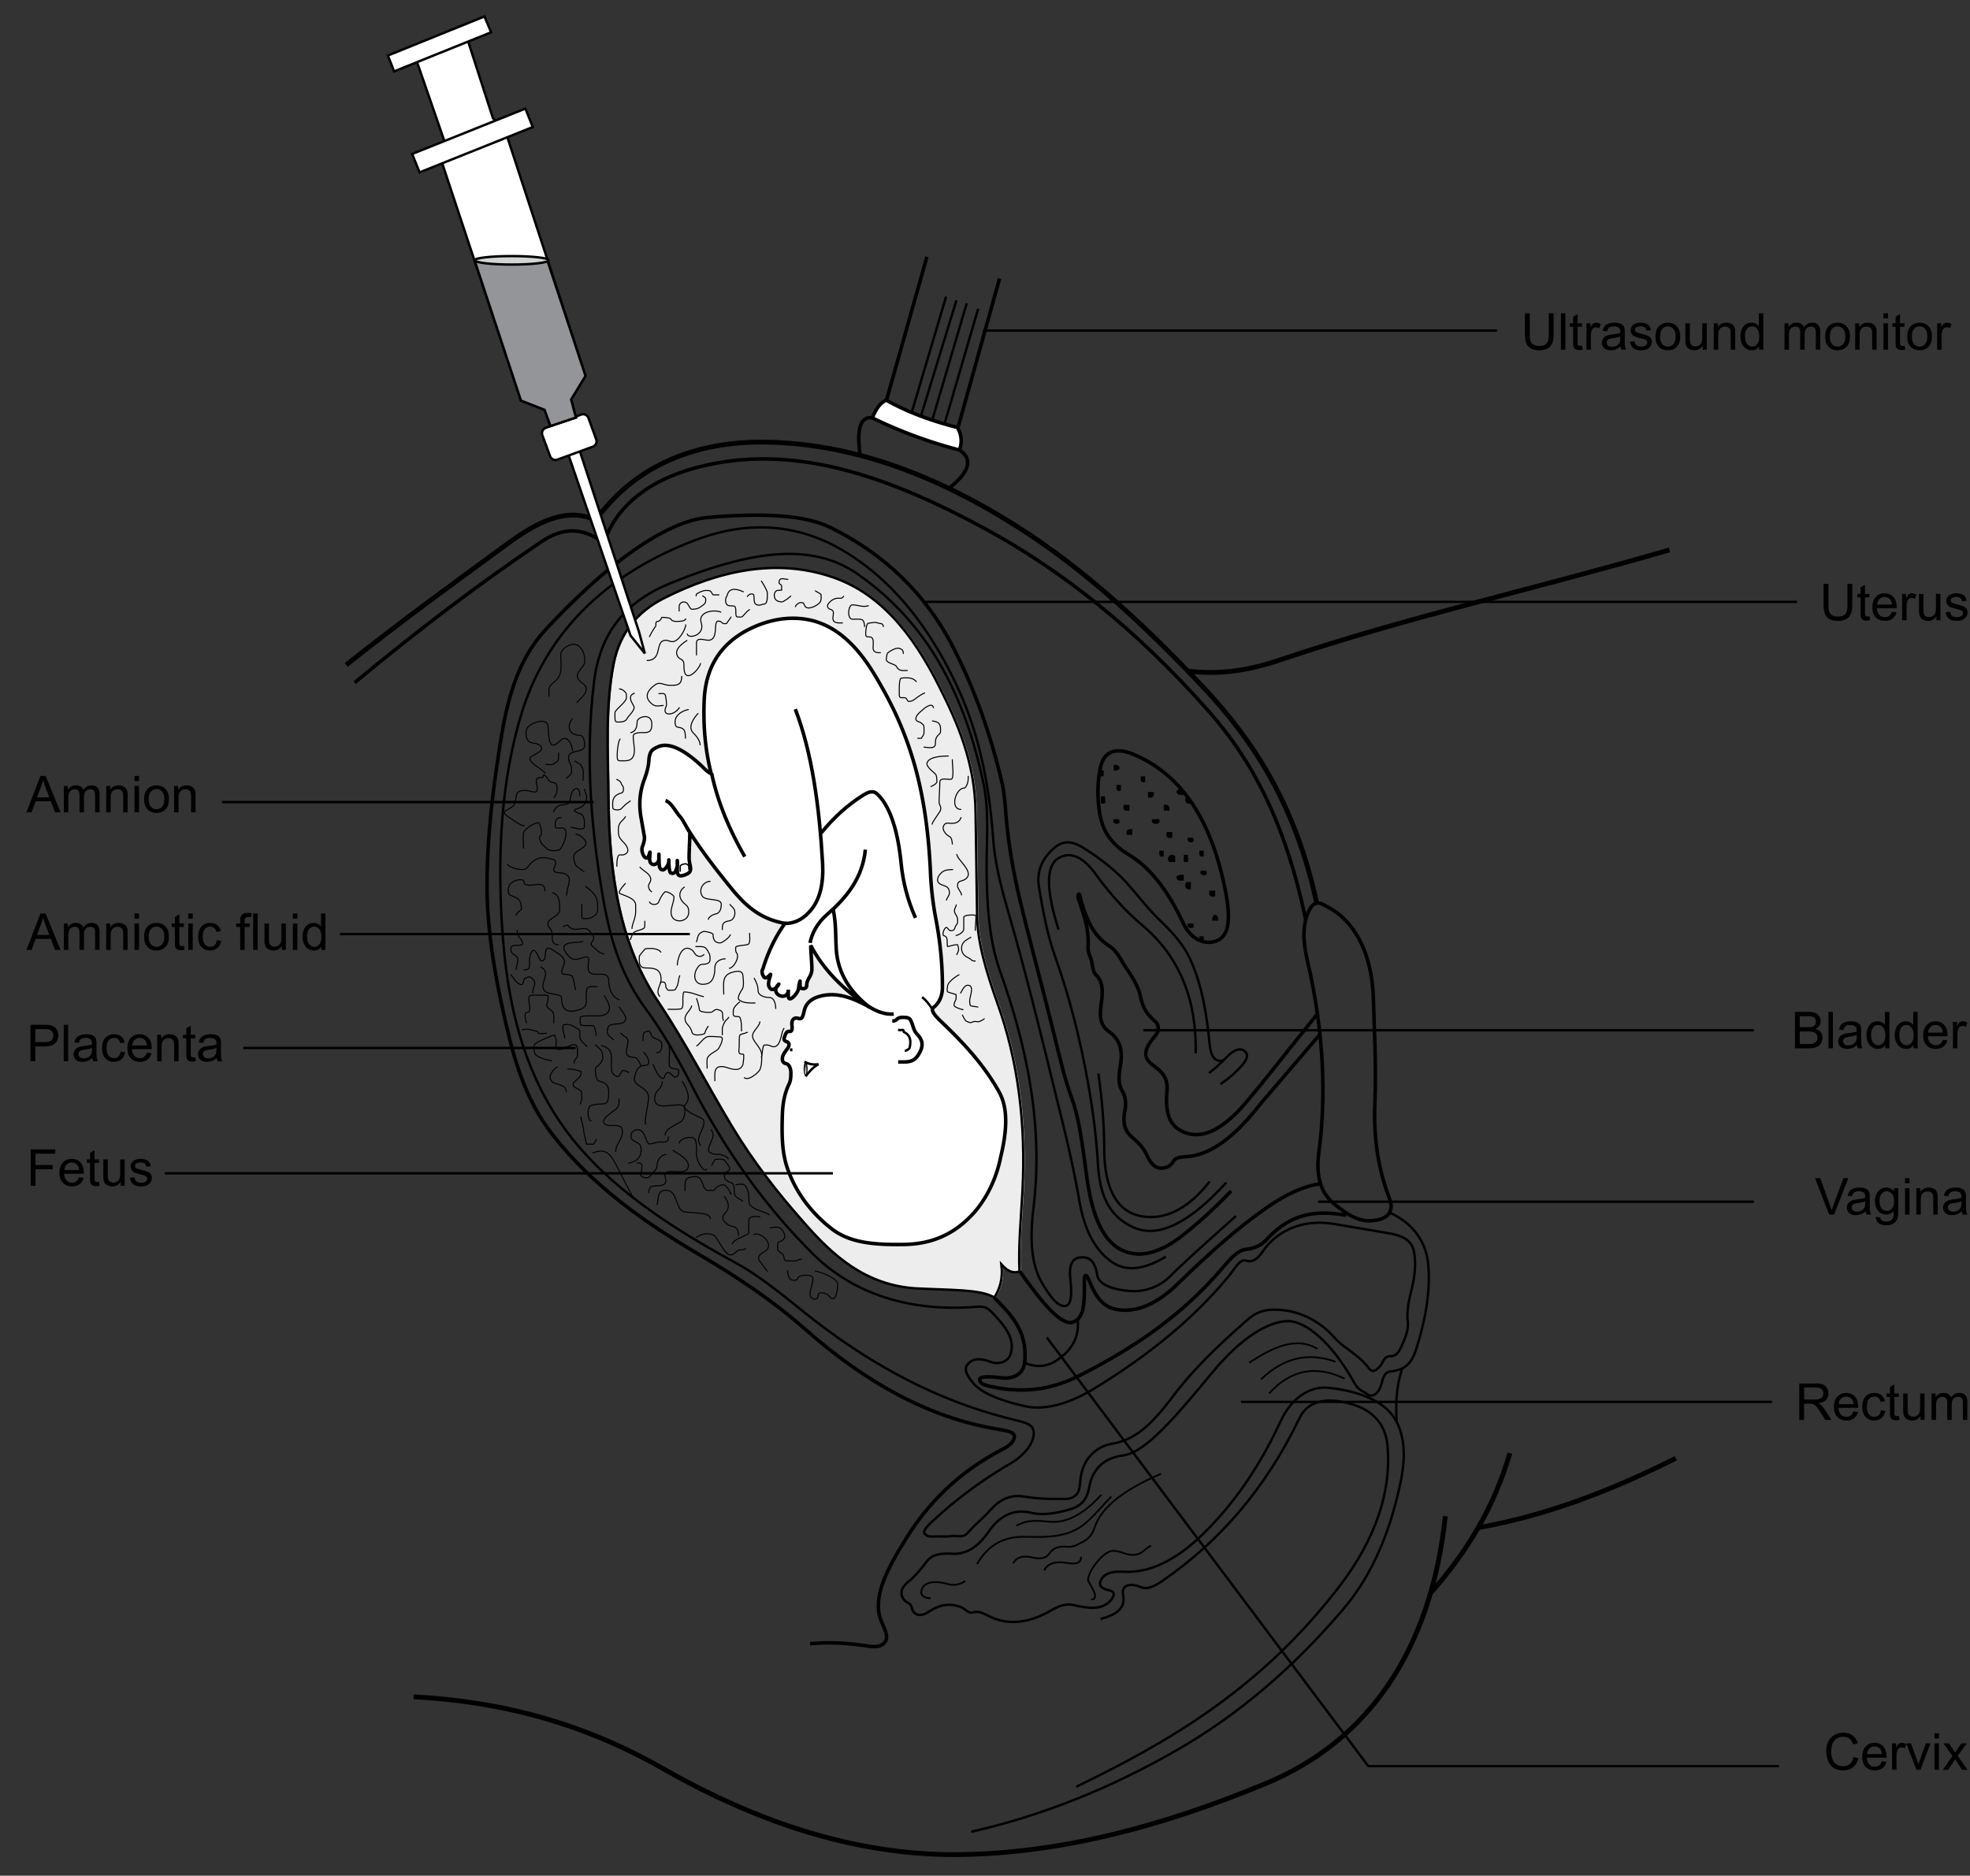 <svg version="1.1" xmlns="http://www.w3.org/2000/svg" xmlns:xlink="http://www.w3.org/1999/xlink" x="0" y="0" width="411.023" height="391.391" viewBox="-42.52 27.892 411.023 391.391" xml:space="preserve"><rect x="-42.52" y="27.892" width="411.023" height="391.391" fill="#333333" stroke="none"/><path fill="#EDEDEE" d="M171.083 276.57c-.309 5.693-.847 11.233-.615 16.617-1.386.54-2.613-.153-3.77-1.462.387 3.076-.386 5.153-1.462 6.922-2.769-1.769-9.309-1.536-16.463-1.925-10.384-.692-17.23-6.767-23.308-13.768-5.54-6.232-10.617-12.772-14.924-19.926-5.155-8.541-9.696-17.463-15.234-25.771-8.077-11.846-10.462-26.309-10.615-43.001-.076-9.461-.694-18.695 1.078-27.848 1.308-6.617 5.155-10.925 10.384-13.617 7.802-3.955 15.749-6.395 23.622-6.395 3.767 0 7.517.561 11.229 1.78 10 3.231 17.001 11.463 22.846 23.232 3.464 6.924 7.386 15.386 7.462 26.157.078 6.538.233 13.692.308 21.308.078 5.615 1.846 11.54 4.232 18.309 4.308 11.925 6 25.158 5.23 39.388z"/><g fill="none" stroke="#000"><path stroke-width=".5" d="M148.489 296.726c7.154.386 13.691.153 16.462 1.922 1.075-1.769 1.844-3.847 1.461-6.921 1.154 1.309 2.385 1.998 3.77 1.462-.233-5.385.308-10.923.615-16.617.767-14.23-.924-27.461-5.233-39.387-2.384-6.768-4.152-12.693-4.229-18.309-.078-7.616-.233-14.771-.308-21.309-.078-10.77-4.002-19.231-7.461-26.155-5.847-11.77-12.849-20.001-22.85-23.234-11.461-3.768-23.31-1.23-34.847 4.618-5.231 2.692-9.078 6.999-10.385 13.615-1.769 9.154-1.154 18.385-1.075 27.848.154 16.693 2.538 31.156 10.616 43.002 5.538 8.31 10.076 17.23 15.23 25.771 4.308 7.153 9.386 13.692 14.924 19.924 6.078 7 12.924 13.077 23.31 13.77z"/><path d="M29.713 166.64c11.693-9.308 23.078-17.539 34.002-25.539 5.77-4.155 11.308-7.001 16.847-5.155l2.385-1.077c8.385-10.538 21.001-15.232 35.694-14.693 17.77.615 34.771 7.231 51.233 17.694 13.771 8.77 26.156 20.157 38.772 33.541 10.153 10.848 19.076 24.231 23.538 44.85M205.568 167.947c6.388.771 12.541-.153 19.078-2.384 26.232-8.847 53.619-14.924 81.159-22.925"/><path stroke-width=".737" d="M234.417 217.105c-1.31-.691-2.771-1.923-4.155 1.538-1.536 4.309-.309 8.23.695 12.847 3.154 15.156 2.922 27.849 1.689 36.85-.692 5.23.54 8.461 2.999 10.614 3.154 2.616 5.617 4.003 8.464 3.617 2.846-.308 4.386-1.847 3.23-4.693-2.229-5.923-3.309-12.231-3-19.693.308-8.386-.153-15.77-.309-21.848-.306-10.231-4.381-16.538-9.613-19.232z"/></g><path d="M189.847 187.495c.78-.084 1.28.109 1.192.895-.267.232-.673.32-1.192.298v-1.193zM186.568 189.881v-.299c.575-.12.026-1.365 1.192-.895v1.193l-1.192.001zM195.513 189.881h.894v1.192c-.994.3-.979-.414-.894-1.192zM190.444 191.67h.895v1.192c-.995.299-.98-.413-.895-1.192zM204.459 193.757c-.855.058-1.631.037-1.491-.895.575-.581 1.823-.311 1.491.895zM197.005 193.16h1.192c.138.933-.26 1.33-1.192 1.192v-1.192zM187.165 194.054h.895c-.164.434.348 1.54-.299 1.49-1.002.306-.466-.925-.596-1.49zM205.052 194.054c.593.207.798.795.896 1.49-1.207.336-1.474-.914-.896-1.49zM191.935 195.844h1.192v1.192c-1.026.231-1.424-.166-1.192-1.192zM200.284 195.844c.933-.138 1.331.258 1.192 1.192h-1.192v-1.192zM189.847 198.825c.472.024 1.138-.143 1.192.299.327 1.046-1.828.798-1.192-.299zM197.898 198.825c.434.163 1.541-.348 1.491.299.334 1.021-2.169.883-1.491-.299zM193.722 200.912v1.192h-1.192c-.138-.932.26-1.33 1.192-1.192zM200.88 201.509h1.193v1.193c-1.027.23-1.424-.168-1.193-1.193zM205.352 202.702c.472.023 1.137-.145 1.192.297.325 1.048-1.828.8-1.192-.297zM199.389 205.385h.895v1.192c-.995.3-.98-.413-.895-1.192zM207.738 205.385h.894v1.192c-.995.3-.978-.413-.894-1.192zM202.669 206.578v1.192h-1.192c-.93-.822.369-2.12 1.192-1.192zM204.459 206.279h.894c-.164.434.349 1.541-.298 1.491-1.003.306-.465-.927-.596-1.491zM208.036 209.558c.473.025 1.137-.144 1.192.299.324 1.047-1.829.798-1.192-.299zM204.459 210.453v1.193c-.855.059-1.631.037-1.491-.895.345-.251.797-.393 1.491-.298zM205.052 211.944h.896v1.491c-1.207.335-1.474-.916-.896-1.491zM209.823 213.733h1.195v1.192c-1.027.232-1.425-.165-1.195-1.192zM210.719 218.802c.785-.09.979.412.895 1.192h-1.192c-.127-.623.203-.789.297-1.192zM205.352 220.591c.472.025 1.137-.142 1.192.299.325 1.044-1.828.798-1.192-.299zM207.738 223.274h.894v1.191c-.787.091-.978-.412-.894-1.191z"/><g><path fill="none" stroke="#000" stroke-width=".737" d="M186.953 188.565c.538-3.078 2.305-5.155 6.921-3.309 9.616 4 16.004 12.923 19.078 27.54 1.462 6.77 1 10.308-1.538 11.387-2.693 1.077-5.461-.463-6.924-3.387-2.924-6.153-6.307-11.385-11.462-14.539-3.616-2.153-5.385-4.77-6.078-8.386-.458-2.999-.612-5.614.003-9.306z"/><path fill="none" stroke="#000" stroke-width=".737" d="M31.482 170.333c12.692-10.538 25.696-20.462 38.926-29.386 3.999-2.692 7.77-3.078 11.693-.692l2.155-1.076c3.309-7.232 10.845-12.54 22.925-14.693 18.46-3.309 37.154 3.615 55.618 13.616 15.771 8.54 31.695 20.924 47.157 38.54 8.618 9.848 15.616 22.54 19.925 43.079"/><path fill="none" stroke="#000" d="M43.79 381.962c17.309.923 34.464 4.998 51.926 14.924 19.542 11.155 39.925 18.002 60.851 18.002 21.615-.078 43.078-5.772 64.849-14.773 22.001-9.077 34.696-28.387 37.617-55.85M255.803 360.499c7.771-8.691 13.537-18.387 16.693-29.387M265.958 346.653c14.386-2.539 27.925-7.847 41.156-14.465"/><path fill="none" stroke="#000" stroke-width=".737" d="M126.488 370.884c3.846-.387 7.615-.154 11.386.386 1.46.232 3.15.54 4.153-.616 1.077-1.229-.154-3.078-.848-4.923-1.615-4.846 1.464-10.538 5.384-16.849 4.618-7.462 11.078-13.924 20.157-18.614 1.23-.694 2.151-1.311 2.385-2.385.23-1.155-1.307-1.386-3.462-1.771-14.461-2.384-27.694-9.847-40.156-20.846-7.154-6.309-14.848-11.31-22.693-15.925-11.078-6.539-21.694-14.077-29.926-24.541-6.234-7.923-8.463-17.153-10.462-26.076-1.846-8.385-3.154-16.462-3.307-24.847-.078-8.771.769-17.617 2.076-26.387 1.462-9.847 2.923-20.462 10.23-28.31 16.002-17.155 27.234-22.771 33.774-23.308 11.539-1.001 20.308-.54 25.694 2.153 10.847 5.384 19.695 13.54 25.542 25.079 4.383 8.54 7.69 17.848 10.075 27.925.542 2.231.694 4.461.85 6.693.537 6.847 1.843 13.692 3.538 20.462 2.153 8.693 4.538 17.386 6.692 26.232 1.078 4.385 2.079 8.693 3.541 12.694 1.386 3.614 2.151 9.153 3 15.539.924 7.309 2.847 13.848 7.383 16.077 4.156 1.999 8.463.154 12.154-2.614 3.615-2.769 7.155-6 10.693-9.694"/><path fill="none" stroke="#000" stroke-width=".737" d="M232.263 239.568c-6.231 7.69-11.231 14.23-15.231 18.848-3.387 3.923-6.924 6.23-9.771 6.23-1.69.078-3.846-.612-5.152-2.305-1.309-1.848-1.382-4.386-1.153-6.769.152-1.616-.155-2.924-1.462-4.232-1.001-.999-2.616-1.615-2.926-3.154-.23-1.308.695-2.69 1.926-4.153.692-.77 1.001-2.152 0-3.002-1.617-1.383-2.614-2.922-3-4.921-.461-2.462-1.926-4.617-3.308-6.617-1.003-1.616-1.769-3.307-3.309-4.229-3.307-2.154-4.615-5.384-5.771-9.154-.153-.539-.384-2.076-.615-1.539-.306.615.233 1.386.388 2.001.846 2.769 1.845 5.154 1.614 9-.076 1.155.541 1.924.77 2.998.309 1.54.309 2.154.847 2.693.769.693 1.771 2.154 1.156 5.848-.308 2.232-.541 4.537 1.536 6 1.847 1.309 3.079 3.154 2.462 7.002-.388 2.153-.541 4 .384 5.461.615 1.074.85 2.383.542 3.998-.388 1.926-.388 3.924 1.308 5.462 1.153 1 2.538 2.151 3.385 4.154.768 1.616 1.617 2.386 2.77 2.462 1.001 0 2.001-.309 2.613-1.385.461-.922 1.54-.922 3.388-1.077 4.616-.538 9.463-4.076 14.848-10.999l12.306-14.385"/><path fill="none" stroke="#000" stroke-width=".5" d="M200.724 290.108c-3.696 2.232-7.693 3.463-11.078 1.23-4.078-2.691-6.001-7.539-6.924-12.615-1.462-8.462-3.385-16.002-5.231-23.464-3.001-12.31-6.08-24.693-9.616-37.002-1.462-5-2.769-10.001-3.154-15.078-1-13.924-3.692-23.925-7.77-32.541-6.463-13.692-14.848-23.079-24.77-28.54-9.462-5.155-19.463-5.309-29.312-1.616-20.001 7.461-32.076 20.462-36.924 37.464-3.846 13.384-4.539 27.231-3.846 41.078.769 14.54 3.23 29.925 12.539 43.464 8.308 11.925 21.309 20.694 35.925 28.696 5.305 2.847 10 6.768 15.385 11.077 12.539 9.922 26.541 17.846 42.925 21.846 1.926.463 3.616.849 4.078 1.848.85 1.997-1.001 5.229-4.77 7.384-5.46 3.231-10.999 7.154-16.309 12.153-1.077 1.001-1.923 2-1.461 2.461.615.538.77.616 2.384.538 1.077 0 2.152.078 3.309-.076 1.152-.152 2.305.54 3.461-.847 1.308-1.537 2.923-2.769 4.309-4.307 1.998-2.308 4.229-3.618 7.309-3.079 2.385.386 4.846.538 7.307.462 1.154 0 2.309.231 3.388-.696.767-.691.847-1.613 1.001-2.999.308-4.307 2.999-7.229 6.845-7.844 5.31-.923 8.848-5.077 12.54-9.924 4.539-6.001 10.004-11.077 15.616-16.002 1.692-1.462 3.308-2 5.462-2 3.613 0 7.229 1.156 10.537 3.85 1.23.999 2.155 2.23 3.309 3.229 1.999 1.618 4.23 2.924 5.771 5.002 1.073 1.461 1.844.231 2.459-.308.615-.694.77-2.001 2.077-2.077 1.153 0 1.769-.541 2.538-2.388.695-1.616 1.386-3.151 1.156-4.924-.233-2.152.231-4.228.767-6.46.695-2.769 1.078-5.691.462-8.386-.537-2.078-2.538-2.999-4.69-3.387-4.23-.769-8.153-1.383-11.691-1.999-6.617-1.155-12.001 1.23-15.082 5.693-1.228 1.771-2.305 2.307-3.458 1.925-1.385-.461-2.31 1.689-4.232 3.922-7.923 9.386-17.539 16.695-27.616 22.849-5.846 3.538-10.844 4.463-14.537 3.538-5.462-1.23-8.847-2.847-10.464-4.615-1.153-1.383-2.151-2.847-1.382-3.921 1.154-1.539 2.846-1.386 4.769-.694 1.999.77 4-.077 4.387-1.923.767-3.079-1.385-5.617-3.849-8.231-1.077-1.156-1.769-1.384-3.155-1.31-15.768 1.31-26.925-3.768-34.156-10.845-10.461-10.386-18.385-21.926-24.694-33.849-3.154-6.154-6.385-11.999-10.076-17.078-5.539-7.386-7.616-15.001-9.001-22.463-2.77-15.464-3.924-30.771-2.077-46.08 1.154-9.847 6.155-16.617 15.693-20.54 17.233-7.078 29.77-8.615 39.233-2.077 11.154 7.77 21.461 20.231 26.386 44.002 1 5.001.692 10.155.613 15.232-.076 9.079.462 17.002 2.692 23.388 5.772 16.155 9.155 32.54 7.078 49.693-.769 6.309-.538 11.773 1.847 15.772 1.769 2.924 3.23 4.844 4.77 4.688 1.229-.151 1.462-2.305 1.077-5.537-.309-2.924.23-4.617 2.538-4.617 1.689 0 2.692 1.157 3.076 3.771.309 1.616 2.462 2.847 6.462 3.23a10.75 10.75 0 0 0 8.694-2.997c3.076-3.08 8-7.464 13.77-12.618"/><path fill="#FFF" d="M138.873 238.029c-3.463-1.924-6.847-3.232-10.385-2.232-1.386.389-2.692 1.155-3.155 2.771-.308 1.228-.384 2.077-1.231 1.844-.92-.308-1.536.233-1.382 1.461.077.848 0 1.311-.541 1.232-.383 0-.691.153-.921.922-.154.385-.462 1 .385 1.23.462.154.616.694.23 1.308-.613.847-1.229 1.539-1.154 2.386a.87.87 0 0 0 .615.848c.616.076 1.077.693 1.154 1.771 0 .846 0 1.769-.385 2.538-.923 1.923-1.308 4-1.385 6.309-.154 4.461-.077 8.23 1.154 11.539 1.692 4.769 4.847 8.998 9.08 12.306 3.923 3.079 9.231 3.388 15.078 3.31 5.384-.076 10.461-1.771 14.924-6.925 2.461-2.922 4.384-6.768 5.308-11.308 1.231-5.153 1.692-10.079-.386-13.694-3.307-5.924-7.924-10.69-12.385-14.923-1.231-1.23-1.844-2.152-1.231-2.613 1.156-.925 1.925-2.386 1.846-4.539 0-4.54-.462-9.155-1.308-13.617a66.6 66.6 0 0 1-1.154-9.384c-.387-9.54-1.617-16.925-3.309-22.926-2.309-8.154-5.385-14.002-8.54-19.231-4.002-6.538-8.384-10.077-13.385-11.155-4.461-.923-8.847 0-12.923 2.077-6 3.154-8.769 8.153-9.077 14.54-.231 5.152.154 10.308 1.46 15.461-.691-.306-1.307-.922-1.997-1.615-3.694-3.462-6.617-4.769-8.694-4.153a5.358 5.358 0 0 0-1.156.538c-.767.386-1.075 1.231-1.154 2.386-.076 1.538-.539 2.925-1.077 4.385-.925 2.615-1 5.231-.539 7.769l.691 3.924c0 .924-.23 1.386-.462 2.077-.384 1.155.923 3.539 1.464 1.462.308-1.153.077.539.077 1.001 0 1.769 1.923 1.386 1.923-.077 0-2.692 0 1.463.154 1.846.694 1.461 1.923-.462 1.923-1.308 0-1.155-.077 2.231.387 2.461 1 .462 1.231-.846 1.384-1.462.077-.233 0-1.307 0-1.078v1.078c0 1.231-.233 2.538 1.462 1.923 2.152-.691 1-1.77 1-3.617 0-1.769.154-3.615.154-5.307 2.692 4.23 5.771 8.154 8.847 11.924 2.692 3.232 5.692 6.154 11 7.078-2.153 3-3.615 6.232-4.616 9.539-.385.54 0 1.306.154 1.537.387.77 1.231-.232 1.385-.386.387-.386-.691 1.616-.23 2.538.767 1.617 2.23-.767 1.998-.538-2.152 2.153 2.001 3.77 2.001 1.154v1.23c0 1.77 2-.461 2.151-1.462 0-.462.308-1.77.308-1.539v1.154c0 .461 1.384.695 1.384-.308 0-1.382 1.078-1.845 1.078-3.385 0-1.539-.231-3.308-.231-4.925 2.695 5.159 6.926 9.313 12.234 12.85"/><path fill="none" stroke="#000" stroke-width=".737" d="M138.873 238.029c-3.463-1.924-6.847-3.232-10.385-2.232-1.386.389-2.692 1.155-3.155 2.771-.308 1.228-.384 2.077-1.231 1.844-.92-.308-1.536.233-1.382 1.461.077.848 0 1.311-.541 1.232-.383 0-.691.153-.921.922-.154.385-.462 1 .385 1.23.462.154.616.694.23 1.308-.613.847-1.229 1.539-1.154 2.386a.87.87 0 0 0 .615.848c.616.076 1.077.693 1.154 1.771 0 .846 0 1.769-.385 2.538-.923 1.923-1.308 4-1.385 6.309-.154 4.461-.077 8.23 1.154 11.539 1.692 4.769 4.847 8.998 9.08 12.306 3.923 3.079 9.231 3.388 15.078 3.31 5.384-.076 10.461-1.771 14.924-6.925 2.461-2.922 4.384-6.768 5.308-11.308 1.231-5.153 1.692-10.079-.386-13.694-3.307-5.924-7.924-10.69-12.385-14.923-1.231-1.23-1.844-2.152-1.231-2.613 1.156-.925 1.925-2.386 1.846-4.539 0-4.54-.462-9.155-1.308-13.617a66.6 66.6 0 0 1-1.154-9.384c-.387-9.54-1.617-16.925-3.309-22.926-2.309-8.154-5.385-14.002-8.54-19.231-4.002-6.538-8.384-10.077-13.385-11.155-4.461-.923-8.847 0-12.923 2.077-6 3.154-8.769 8.153-9.077 14.54-.231 5.152.154 10.308 1.46 15.461-.691-.306-1.307-.922-1.997-1.615-3.694-3.462-6.617-4.769-8.694-4.153a5.358 5.358 0 0 0-1.156.538c-.767.386-1.075 1.231-1.154 2.386-.076 1.538-.539 2.925-1.077 4.385-.925 2.615-1 5.231-.539 7.769l.691 3.924c0 .924-.23 1.386-.462 2.077-.384 1.155.923 3.539 1.464 1.462.308-1.153.077.539.077 1.001 0 1.769 1.923 1.386 1.923-.077 0-2.692 0 1.463.154 1.846.694 1.461 1.923-.462 1.923-1.308 0-1.155-.077 2.231.387 2.461 1 .462 1.231-.846 1.384-1.462.077-.233 0-1.307 0-1.078v1.078c0 1.231-.233 2.538 1.462 1.923 2.152-.691 1-1.77 1-3.617 0-1.769.154-3.615.154-5.307 2.692 4.23 5.771 8.154 8.847 11.924 2.692 3.232 5.692 6.154 11 7.078-2.153 3-3.615 6.232-4.616 9.539-.385.54 0 1.306.154 1.537.387.77 1.231-.232 1.385-.386.387-.386-.691 1.616-.23 2.538.767 1.617 2.23-.767 1.998-.538-2.152 2.153 2.001 3.77 2.001 1.154v1.23c0 1.77 2-.461 2.151-1.462 0-.462.308-1.77.308-1.539v1.154c0 .461 1.384.695 1.384-.308 0-1.382 1.078-1.845 1.078-3.385 0-1.539-.231-3.308-.231-4.925 2.695 5.159 6.926 9.313 12.234 12.85z"/><path fill="none" stroke="#000" stroke-width=".737" d="M143.643 240.953c1.154 0 .77-.769 2.076-.769.845 0 1.462 0 1.77.615.54 1.077.54 1.998 1.23 2.769 1.462 1.463 1.462 2.77.308 4.538-1.077 1.539-2.231 1.385-4.154 1.385"/><path fill="none" stroke="#000" stroke-width=".5" d="M144.873 242.722c.384.231.616.076 1 .076.154 0 .078.387.233.464.846.386 1.308 1.077 1.308 2.074 0 .464-.078.925-.154 1.232-.078.232-.769.616-1 .616M122.564 246.646v.614M149.873 235.954c.769.613 1.463 1.461 2.155 2.538"/><path fill="none" stroke="#000" stroke-width=".283" d="M99.407 209.797v-1.155c0-.307 1.002-.613 1.311-.461.076.076.308.154.308.23l.076.078c.154.152.078.538.078.846"/><path fill="none" stroke="#000" stroke-width=".737" d="M96.332 194.95c1.23.384 2.155 2.384 3 3.309.538.539.691 1.077 1.078 1.615.154.308.845 1.614.923 1.614M131.334 217.72c.616 3.076.462 5.693.616 8.152.307 5.385 3.233 9.232 6.692 12.001 1.619 1.001 3.309 1.77 5.309 1.616M105.948 189.258c1.308 6.155 3.77 11.924 6.924 17.386M123.41 175.871c3.463 9.001 5.001 20.079 5.694 32.079.233 4.154-.462 7.847-2.848 10.309-1.538 1.692-3.384 2.384-5.076 2.308"/><path fill="none" stroke="#000" stroke-width=".737" d="M126.488 224.645c.383-2.001 1.536-4.155 3.46-5.848 4.31-3.693 7.539-7.848 8.077-13.616"/><path fill="none" stroke="#000" stroke-width=".737" d="M128.796 201.72c2.692-3.309 5.617-5.925 8.694-7.848 1.231-.77 2.23-1.153 3.154-.154 2.155 2.076 4.078 6.54 4.847 14.31.385 4 1.383 7.769 3 11.386"/><path fill="none" stroke="#000" stroke-width=".5" d="M125.333 249.416c.848.54 1.847.693 2.925.54-1.002.538-1.923 1.46-2.692 2.539"/></g><g><defs><path id="a" d="M125.257 250.953c0 .692.154 1.309.307 1.309.154 0 .308-.616.308-1.309 0-.694-.154-1.307-.308-1.307-.154.001-.307.613-.307 1.307"/></defs><clipPath id="b"><use xlink:href="#a" overflow="visible"/></clipPath><g clip-path="url(#b)"><radialGradient id="c" cx="-150.938" cy="41.115" r="1.243" gradientTransform="matrix(1.982 0 0 -1.982 424.482 333.417)" gradientUnits="userSpaceOnUse"><stop offset="0" stop-color="#fff"/><stop offset="1" stop-color="#000"/></radialGradient><path fill="url(#c)" d="M125.204 249.703h.615v2.613h-.615z"/></g></g><g><path fill="none" stroke="#000" stroke-width=".216" d="M125.565 252.261c.154 0 .308-.616.308-1.309 0-.694-.154-1.308-.308-1.308s-.308.614-.308 1.308c0 .692.153 1.309.308 1.309z"/><path fill="#FFF" d="M76.024 122.638l13 37.848 3 3.77-1.23-4.539-12.386-37.848z"/><path fill="none" stroke="#000" stroke-width=".5" d="M76.024 122.638l13 37.848 3 3.77-1.23-4.539-12.386-37.848z"/><path fill="#FFF" d="M71.33 117.177l7.385-2.77a1.193 1.193 0 0 1 1.537.693l1.618 4.462a1.194 1.194 0 0 1-.695 1.537l-7.382 2.692a1.193 1.193 0 0 1-1.539-.691l-1.615-4.385a1.193 1.193 0 0 1 .691-1.538"/><path fill="none" stroke="#000" stroke-width=".5" d="M71.33 117.177l7.385-2.77a1.193 1.193 0 0 1 1.537.693l1.618 4.462a1.194 1.194 0 0 1-.695 1.537l-7.382 2.692a1.193 1.193 0 0 1-1.539-.691l-1.615-4.385a1.193 1.193 0 0 1 .691-1.538z"/><path fill="#FFF" d="M49.099 60.018l17.076 51.466 4.924 1.924 1.23 3.384 5.308-1.77-.998-3.768 3-4.924-16.77-51.236-2.541-2.538-5.538-17.155-10.616 4.539 6.077 17.54z"/><path fill="none" stroke="#000" stroke-width=".5" d="M49.099 60.018l17.076 51.466 4.924 1.924 1.23 3.384 5.308-1.77-.998-3.768 3-4.924-16.77-51.236-2.541-2.538-5.538-17.155-10.616 4.539 6.077 17.54z"/><path fill="#FFF" d="M68.638 54.4l-23.62 9.463-1.54-3.846 23.62-9.462z"/><path fill="none" stroke="#000" stroke-width=".5" d="M68.638 54.4l-23.62 9.463-1.54-3.846 23.62-9.462z"/><path fill="#FFF" d="M38.406 39.479l20.153-8.154 1.386 3.307-20.232 8.154z"/><path fill="none" stroke="#000" stroke-width=".5" d="M38.406 39.479l20.153-8.154 1.386 3.307-20.232 8.154z"/><path fill="#939598" d="M56.56 82.328h15.155l7.924 24.001-3 4.923.998 3.77-5.308 1.77-1.23-3.385-4.924-1.923-9.615-29.08z"/><path fill="none" stroke="#000" stroke-width=".5" d="M56.56 82.328h15.155l7.924 24.001-3 4.923.998 3.77-5.308 1.77-1.23-3.385-4.924-1.923-9.615-29.08z"/><path fill="#D1D3D4" d="M64.252 83.097c4.232 0 7.693-.385 7.693-.923 0-.462-3.462-.846-7.693-.846-4.228 0-7.69.385-7.69.846-.002.538 3.461.923 7.69.923"/><path fill="none" stroke="#000" stroke-width=".5" d="M64.252 83.097c4.232 0 7.693-.385 7.693-.923 0-.462-3.462-.846-7.693-.846-4.228 0-7.69.385-7.69.846-.002.538 3.461.923 7.69.923z"/><path fill="none" stroke="#000" stroke-width=".737" d="M150.874 81.482l-8.463 30.002"/><path fill="none" stroke="#000" stroke-width=".5" d="M154.874 89.789l-7.309 24.617M157.029 90.558l-7.54 24.618M159.182 91.175l-7.309 24.77M161.566 92.327l-7.153 24.465"/><path fill="none" stroke="#000" stroke-width=".737" d="M166.027 86.021l-8.615 30.924"/><path fill="#FFF" d="M157.642 121.793a97.2 97.2 0 0 1-18.153-6.693c.923-2.306 1.923-3.309 2.924-3.692 4.385 2.462 9.385 4.307 14.847 5.692.845 1.537.999 3.153.382 4.693"/><path fill="none" stroke="#000" stroke-width=".737" d="M157.642 121.793a97.2 97.2 0 0 1-18.153-6.693c.923-2.306 1.923-3.309 2.924-3.692 4.385 2.462 9.385 4.307 14.847 5.692.845 1.537.999 3.153.382 4.693zM136.949 122.867c-.848-5.923.23-8.151 2.615-7.769M155.643 129.637c4.23-3.385 4.845-6 1.923-7.924M164.875 298.647c3.307 3.31 7.076 6.849 6.384 13.539-.23 2.46-2.384 3.462-4.689 3.232-3.154-.386-4.847-.309-4.692.461.233 1.076 1.847 1.23 4.231 1.692 5.615.922 10.999.153 16.385-2.539 10.229-5.154 20.155-11.54 28.541-20.848 2.538-2.77 4.23-5.385 6.538-5.616 1.156-.153 2.77-.461 4.309-2.153 5.076-5.539 10.616-6.001 16.462-4.924"/><path fill="none" stroke="#000" stroke-width=".737" d="M233.109 274.879c-3.847.54-7.617 2.386-11.539 5.152-6.079 4.229-12.153 9.694-18.307 15.694-4.23 4.153-8.619 6.232-12.925 5.385-2.692-.541-4.154-2.538-5.386-5.462-.152-.386-1.307-3.463-1.229 0 .077 4.768-.232 7.23-2.23 8.077-2.385 1.077-6.463-3.768-11.231-10.538"/><path fill="none" stroke="#000" stroke-width=".5" d="M171.258 312.264c2.771 1.155 5.234.77 7.465-1.076 2.769-2.078 3.921-4.691 3.612-8M209.722 251.8c1.462-1.077 2.693-2.308 3.923-3.54 1.229-1.23 2.614-1.847 3.54-1.002.923.695.385 1.925-.77 3.153a21.545 21.545 0 0 1-4.308 3.695"/><path fill="none" stroke="#000" stroke-width=".5" d="M212.801 249.107c-1.769.614-2.692-.847-2.923-3.154-.615-6.231-1.538-12.46-4.156-18.077-1.616-3.462-4.309-6.078-6.92-8.617-2.235-2.231-4.158-4.847-6.31-7.232-3.001-3.231-6.388-5.616-9.388-7.461-1.998-1.155-3.767-1.31-5.538.154-2.693 2.23-3.848 4.999-3.309 8.308.848 5.077 1.771 10.078 3.388 14.541 3.076 8.617 5.307 17.615 6.924 26.771.999 5.617 1.689 11.229 1.997 16.695.387 5.692 1.924 10.537 7.462 13 5.462 2.386 12-1.385 19.309-9.386"/><path fill="none" stroke="#000" stroke-width=".5" d="M209.878 274.416c-4.618 5.926-9.388 8.001-14.003 7.308-5.386-.844-7.924-5.845-8.001-13.69 0-5.386-.46-10.771-1.229-16.155M178.337 221.874c-2.613-8.23-2.692-13.308 0-14.922 2.615-1.54 5.309-.154 8.001 3.691 2.923 4 6.153 7.539 9.538 10.385 7.848 6.617 11.309 15.693 11.078 26.692M247.495 280.953c5 2.311 7.615 6.234 8.001 11.002.462 5.923-.77 11.846-2.539 17.463-1.156 3.616-2.846 4.077-4.23 4.464-1.231.384-2.23-.309-2.924 2.459-.616 2.538-2.079 3.233-3.079 2.462-.923-.77-1.616-.541-2.693-2.386-4.77-8.538-10.229-12.924-13.923-12.848-3.924.078-9.463 3.232-15.539 10.538-7.463 9.001-13.924 16.771-18.618 17.463-3.769.461-6.462 2.461-7.229 6.695-.541 3-2.079 4.076-4.385 4.689-3.309.925-5.692 1.078-7.691.617-3.617-.925-6.693.613-9.002 4.075-2.307 3.31-4.845 4.616-7.383 4.463-2.616-.155-4.232.153-5.308 1.461-1.308 1.771-2.769 3.463-4 4.385-1.462 1.23-1.923 2.617-.693 3.924.539.538 1.155.386 1.463 1.537.461 1.69 1.923 1.846 3.461.847 2.307-1.615 4.69-1.923 7-.921.769.308 1.307 1.308 2.305.999 1.31-.386 2.309.309 3.462.848 3.85 1.923 8.31 1.383 12.771-1.229 1.616-.925 3.153-1.538 4.693-1.155 3 .692 5.999 1.155 7.844-1.003.388-.537 1.308-1.688-.385-2.074-2.001-.386-2.308-1.386-1.385-2.615.846-1.156 2.77-1.383 4.847-1.231 5.692.154 11.844-2.925 18.847-10.691 5.692-6.231 10.001-13.229 13.538-20.846 2.153-4.618 6-7.385 10.153-6.848 3.849.461 8.078 1.383 11.465 4.001 4 3.23 4.77 9 3.386 15.54-2.54 12.308-6.922 20.771-12.232 26.924-10.463 12.232-21.924 21.924-34.54 29.156-13.771 7.923-28.155 13.692-42.849 17.003"/><path fill="none" stroke="#000" stroke-width=".5" d="M182.029 400.73c19.386-9.386 38.618-20.537 54.927-41.848 7.383-9.615 10.924-19.695 10.001-29.465-.388-4.309-3.079-7.076-6.771-8.309-5.305-1.77-9.77-1.23-11.615 2.77-7.003 14.54-16.54 25.618-28.617 33.925-1.692 1.155-3.154 1.847-4.539 1.231-2.307-.923-4.001-.308-3.615 1.615.541 2.693-1.077 4.078-4.69 5.078M250.111 313.343c-1.002 2.615-1.54 6.232-1.231 11.31"/><path fill="none" stroke="#000" stroke-width=".368" d="M151.643 361.422c-1.156-.077-2.154-.54-1.925-1.537.308-1.691 2.308-2.308 5.23-1.539 1.385.462 2.616.307 3.923-.54M169.566 346.267c2.232-1.308 4.383-1.077 6.925-.847 3.846.386 7.462-1.999 10.77-5.617"/><path fill="none" stroke="#000" stroke-width=".368" d="M161.335 354.267c2.384-4.155 5.77-5.847 10.23-5.692 4.003.076 8.31.23 11.926-2.46 2.151-1.691 3.847-3.924 5.847-5.926"/><path fill="none" stroke="#000" stroke-width=".368" d="M168.873 354.113c.695-1.31 2.081-1.692 4.004-1.229 1.307.306 2.769.383 3.615-.925.693-.847 1.461-1.538 3.92-1.308 1.156.076 2.001-.54 3.079-1.077 1.231-.693 1.925-1.539 2.386-2.999 1.538-4.54 6.693-8.078 13.847-11.155M175.336 355.575c.616-1.229 1.771-1.691 3.389-1.691 1.536 0 4.308 1.078 4.308-1.154M185.107 361.652c2.23 0-.616-3.615-.616-4.001 0-1.999 3.308-6.153 5.154-6.153 1.769 0 2.613.847 4.075.847 2.233 0 2.461-1.311 3.922-1.924M218.108 312.264c4.997-3.308 9.847-5.54 14.23-2.924M220.571 315.725c5.154-4.923 10.308-5.537 15.539-3.691M222.262 318.651c4.69-5.153 10.001-5.847 15.769-3.079"/><path fill="none" stroke="#000" stroke-width=".216" d="M72.021 173.257c0-1.615-.23-2.001.923-2.924 2.077-1.616 1.54-3.077 1.54-5.848 0-1.383 2.692-2.923 3.846-1.691.848.771 1.156 1.691 1.156 3.23 0 .694-1.231 1.692-1.463 2.463-.539 1.691 1.769 1.846 1.769 3.154 0 1.461-1.923 2.461-1.923 2.923M92.947 160.795c.308-.617.921-1.692 1.229-2.077.387-.385-.154-1.154.54-1.154.462-.077.693-.462.846-.847h.154c.387 0 1.539.078 1.692.309.154.386.693.539 1.154.539.462 0 2.001 0 2.001-.616M92.408 165.717c3.542 0 1.462-4.232 4.078-4.232.154 0 .924.309 1.308.309 1.231 0 2.77-2.538 2.77-3.615M86.639 171.641c.539 0 1.154.385 1.462.924.077.076.077.692.077.922 0 .77-1.769 2.077-2.306 2.848-.154.154-.078 1.155-.078 1.384 0 .463 0 .846.617.846.769 0 1.617-.076 1.923-.768.308-.615 1.771-1.771 1.385-2.538-.308-.694-.692-1.001-.692-1.847 0-.691.846-.77.846-.923M99.716 168.948c0 2-1 2-2.847 1.924-.921-.078-1.769-.77-2.692-.078-1.229.847-2.46 2.229-1 3.693 1 1.076 1.692.615 2.77.615"/><path fill="none" stroke="#000" stroke-width=".216" d="M94.87 172.64c.462 0 1.231-.154 1.382.23.154.308.387 2.001.233 2.387-.309.613-.539 1.614.615 1.614.846 0 1.769-.692 2.152-1.384M99.178 155.486v-1c0-.923 1.077-1.308 1.692-.693.23.23.616 1.231.923 1.231.614 0 1.229-.078 1.69-.386.387-.308 1.231-.691 1.231-1.308 0-.233.076-.616-.154-.769l-.538-.385"/><path fill="none" stroke="#000" stroke-width=".216" d="M102.716 152.333c0-.308.078-.54.233-.616.154 0 .462-.232.615-.308.23-.078.77-.308 1.154-.308.308 0 .845 0 1 .154.233.154.387.693.541.769h1.308M107.948 155.64c-1.69-.692-4.923 0-4.154 2.23.846 2.691-2.922 3.462-2.922 2.23M100.871 161.487c-.771.539-2.77 1.769-2.077 3.23.458 1 1.383.463 1.383 1.923 0 .693 0 1.231.233 1.771.769 1.615 3.23-1.308 3.23-2.153M102.794 164.64v-2.613c0-1.231 1.692-.539 2.459-.539 2.308 0 .923-4.001 2.08-4.001.691 0 .846.54 1.154.54.385 0 .615.076.769-.309.154-.231.771-1.001.771-1.154M112.64 151.409c-1.154-.539-2.923-1.078-3.385.539-.154.462-.387.693-.387 1.155 0 1.23.615 1.23 1.615 1.23 1.002 0 .078 2.309.923 2.309h.769c.308 0 1.308-1.54 1.769-1.54M113.332 152.408c.308-.385.694-.691 1.231-.539.541.154-.154 1.923.848 2.231.691.23 1-.154 1.462-.154.846 0 .691-1.769.691-2.462 0-.23-1.077-2.306-1.308-2.385M121.948 148.793c-.846 0-1.923-.617-1.923.693 0 .308.539.384.539.691v.846s-.771.078-.846.078c-.387 0-.694.537-.694 1 0 .923.615 1.386 1.617 1.386.308 0 1.844-1.078 1.844-1.308M123.41 154.563c.154-.54.462-.616.771-.847.23-.154.615-.077.923 0l.308.616c.462 1.001 2.613 0 3.154-.771.308-.461.23-.922.23-1.537 0-.308-1.231-.693-1.231-.923M133.565 152.255c-.539.616-.539.462-1.229.462-.848 0-1.692.615-2.08 1.231-.307.385 0 1 .462 1.078 1.002.308.541 1.076.541 1.845 0 1.155 1.154 1.001 2.077 1.001M138.719 154.255c-1.077.462-2.309-.154-3.387-.154-.921 0-1.154 3 0 3 .462 0 1.464-.078 1.925.076.462.078.617 1.001.617 1.538M141.795 158.718c-.076-.924-.616-.616-1.229-.846-.308-.231-1.464 0-1.925.076-.385 0-.538 1.615-.538 2.001 0 .691 0 .846.77.846 1.077 0 .769 1.385.769 2.309 0 .923.769 1 1.615 1M145.95 164.334c0-.694-.154-.924-.848-1.155-.691-.23-2.152.692-2.459 1.001-.078.076-.307 1.23-.233 1.462.387.769 1.847.769 2.155 1.384.461 1 1.46.769 2.305.769M148.719 170.178c-.691-.769-1.308-.846-2.308-.846-.23 0-.921 0-1 .154-.308.309-.308 1.692-.308 2.154v1c0 .924.154.846 1.156.846.459 0 .459.77.846.77.769 0 1.231-.461 1.846-.924.23-.154 1.229-.846 1.537-.846M152.258 175.64c-.23-1.384-1.998.076-2.384.463-.539.461-1.308 1.077-1.308 1.769 0 .616.769.616 1.078.846.384.386.616.386.616 1.001 0 .308.076 1.384-.154 1.615-.078.077-.308.462-.387.615h-.846M151.95 178.334c1.464.154 1.771.616 1.771 1.923 0 .309 0 .54-.154.694-.694.691-.923.922-.923 2.077 0 1.308-1.616.769-2.463.769M155.411 185.641c-1.075 0-3.921.077-4.461 1.308-.462.847 1.307 2.001 1.692 2.462.307.308.307 1.153.307 1.614s-1.307 1.078-1.307 1M156.182 186.334c-.077.846.462 3.923-.231 4.154-.616.154-2.384-.462-2.384.615 0 1.308-.154 2.846-.154 4.229 0 .616.615.847.231 1.771-.309.614-1.693 2.307-1.693 2.847M159.49 189.796c0 .693 0 1.385-.308 1.924-.076.23-.308.614-.538.614-1.769 0-3.079 4.462-.616 4.462M158.028 198.412c-.462 1.308-1.538 1.384-2.77 1.231-.617-.078-1 .538-1 .999 0 .771.77 1.539 1.386 1.847.383.154.538 1.154.538 1.615M101.179 175.949c-1.156.154-2.846 1.077-2.846 2.538 0 1.769.921.769 1.769 1.614.385.386.385 1.307.385 1.923M103.178 176.718c-.846.846-2.307 2.848-1.078 4.078.615.614 1.463 1.614 1.463 2.614M89.024 180.796c1.077-.231 1.385-1.155 1.385-2.309 0-1 3.077-2.001 3.077.537 0 2.692-2.076 1.231-3.615 2.001-1.077.462 1.616 5.615-1.998 5.615-1.617 0-1.617.232-1.617-1.462 0-.462.233-3.076.694-3.076M86.1 190.488c.694.385.848.385 1.077 1.077.154.309.387.385.387.922 0 .693-.154.847-.848 1.001-.616.23-1.154.691-1.308 1.309-.154.384-.078 1.23-.078 1.614 0 .616 1.386.54 1.693.309l.923-.924c.154-.154 1-.692 1.078-.846M76.945 177.796c-1.308 1.615-.767 3.538 1.539 3.538.771 0 1.002 1.385 1.002 2.077 0 1.77-3.387.692-3.387 2.616 0 .846.616 1.461.616 2.153 0 .307.078 1.001-.154 1.231 0 .154-.923.846-.923 1"/><path fill="none" stroke="#000" stroke-width=".216" d="M77.407 186.64c.154.078.233.309.387.309.462.309.846.309 1.078.923.23.387.308.77.308 1.31 0 .23 0 1.537-.154 1.615M74.022 184.95v1.153c0 .078-.154.539-.154.539l-.308.308c-.23 0-.538.386-.691.463-.154.077-1.384 0-1.615 0"/><path fill="none" stroke="#000" stroke-width=".216" d="M71.254 189.258c-.462-.771-4.002-2.463-3.08-3.385.615-.539 3.77-1.538 1.539-2.692-.616-.308-1.539-.077-2.077-.771-.462-.539-.541-1.846-.233-2.461.54-1.154 4-2.461 4.385-.691.308 1.46-.233 6.076 2.613 3.154 1.538-1.461 2.538 1.153 2.538 2.23M73.024 194.335c.537-.538.691-1.153.691-2.076 0-.692-.308-1.078-.923-1.078-.846 0-1.077-1.153-1.77-1.614-.154-.078-.308.538-.308.538-1.847 0-1.307.77-1.153 2.001.307 1.692-1.308.846-2.077.77-1.002-.154-2.308 0-2.308 1.308 0 .231-.385 1.769-.539 1.847-1.923 1.384-2.692 1.077-1.002 2.384.541.308 2.538 1.847 3.309 1.847M72.946 197.412c.233-.616.616-1.231 1.31-1.463.693-.23 1.769.077 2.077-.846.23-.691.23-1.923.921-2.462 1.002-.77 1.231.692 1.231 1.385M79.407 192.487c0 .54.462 1.001.462 1.692 0 1.385-.846 2.23-2.231 2.538-1.077.386.771.924 1 1 .923.462.771 1.847.771 2.617 0 1.152-2.46.154-2.848.154M66.715 204.951c0-.691-.233-3 .077-3.538.54-.771 2.153-1.847 3.079-1.847.23 0 .539 1.309.539 1.616v.847c0 .308-.616.23-.308 1 .308 1.231.848 1.231 1.616 2.077.386.386 2.308.386 2.616 0 .691-.691 2.23-4.462.308-4.462-.462 0-1.308.23-1.308-.308 0-.999 0-1.847 1.308-1.847M77.561 201.951c.771 0 1.771.847 2.08 1.462.691 1.462-2.461 1.846-2.461 3.231 0 .691.154 1.539.615 2.001.231.23 1.616 1.153 1.616 1.23M63.329 208.181c.387.846 3.462 1.615 4.078.846 1.538-2 2.692-2.615 5.308-1.847 1.386.309.308 1.615.308 2.155 0 1.231 2.613 0 3.231 1.847.078.538-.154 1.538-.308 1.923 0 0-.385 1.616-.154 1.616M79.562 212.797c.924.616 2 1.615 2.384 2.538.233.616.233 1.462.233 2.077 0 .462 0 .846-.308 1.231-.694.691-1.231.923-2.309.923-.308 0-.692.077-.692-.308v-2.77M65.1 218.953c.077-.54 1.154-1.231 1.154-1.31 0-2.077-.691-2.306-2.23-2.922-.77-.309-.541-1.693-.154-2.31.539-.615 1.615-1.076 2.538-.922.615.153.307.614.461.769 1.231 1.154 4.308-1.154 4.308 1.617M72.714 214.181c1.537.308 1.537 2.154 1.537 3.462 0 1.23-1.46 1.616-2.231 2.385-.23.231-.308 1-.077 1.231.77.847.77 1.308.77 2.461 0 .846.384 1.31 1.308 1.31M74.945 221.26c1-.463.923-.385 1.308.077.923.846 2.077.307 3.233.307.845 0 1.308.924 1.69 1.462.694 1-.846 1.54-.308 2.001.615.614 1.846 1.844 2.692 1.844M88.023 198.258c-.691 1.077-1.536 1.153-1.536 2.769 0 1.231.154 1.616.846 2.384.693.615 1.923 2.153.462 2.77-.771.385-1.154-.387-1.462.692-.154.616-.154 1.309-.154 1.846M88.023 212.181c-.152.154-1.769 1.847-1.229 2.153 1 .463 3.309 1.001 3.309 2.386 0 .846.076 1.846-.154 2.538-.154.846-.615 1.616-.615 2.462M90.947 208.796c.691.847 2.308 1.386 2.308 2.615 0 .539-.462.924-.462 1.309 0 .692.23.923.691 1.309M92.947 216.028c.308.77 1.615.77 1.923.153.385-.846.617-1.462 1.308-2.153.308-.308 1.923.615 1.923 1 0 1.153-.616 2.077-.616 3.23 0 2.538 3.694 2.23 3.694 0 0-1.386-.462-1.308-1.311-2.23-.923-1.154-.616-2.385.462-3.077M105.717 211.796c-1.461 0-2.538 1.617-1.769 3.001.691 1.308 4.386.231 4 2.076 0 .54-.23 1.464-1 1.693-.538.077-1.693.616-1.693 1.23M92.024 220.028c0 .462 0 1-.078 1.462 0 .076-.691.384-.691.384-.923.309-1.615.309-1.923 1.231-.078.154-.308.691-.308.924M102.794 224.49c.308-1.076.23-1.846 1.462-2.23.383-.077 2 .309 2 .614 0 1.001.307 1.771 1.461 1.771.538 0 2.155-1.31 2.155-1.771M109.718 216.567c.308.384.846.769 1 1.229.309.925-.154 2.077-1 2.231-1.384.231-1.539.538-1.539 1.924M156.336 209.336c-.846 0-1.844.076-2.384.616-.462.461-.846.846-.846 1.614 0 1.078 1.769 1 2.152 1.616.233.232.307.615.307 1.077 0 .538-.615 1.078-.615 1.539M157.105 206.103c0 1.231 4 3.848 1.693 5.308-.77.463-1.539.154-1.539 1.309 0 .692.846 1.309.846 2M157.029 216.644c-.308 1.077-.769 1.153 0 2.309.308.462.384 1.614 0 1.923-.462.537-.154 1.23-1.231 1.23-.233 0-.694-.615-.694-.615-.462-.463-1.154 1.384-.767 1.614.538.154.767.385.767 1.231 0 .077 0 1.078.078 1.078.076 0 2.152-.615 2.152-.308 0 .075.154.613.154.921 0 .386-.385.922-.385 1.155"/><path fill="none" stroke="#000" stroke-width=".216" d="M156.874 223.105c.614-.077 1.69-.691 1.69-1.384v-2.462c0-.154.617-.386.771-.386.387 0 1.769-.23 1.769.231 0 1-.154 2-.154 3.001M161.029 228.414c-.923.077-.771-.309-1.308-.539-.923-.461-1.617-.925-1.617-2.154 0-.613.233-1.075.694-1.461.23-.231 1.153-.694 1.308-.847M157.642 231.26c-.691.309-2.459 1.616-2.459 2.387 0 .386-.308 1.229.23 1.308.233.076 1.538.461 1.538.461 0 .23.078.924-.076 1.155-.078.23-.462.691-.308 1.152 0 .309 1.536.85 1.923.85"/><path fill="none" stroke="#000" stroke-width=".216" d="M157.874 235.183c.384-.694.845-1.846 1.692-1.691 1.229.151.23 2.461.23 3.152 0 .308 0 1.156.308 1.156.23.076 1.461.152 1.461.308M158.258 239.643c.154.308.541 1.232.923 1.385.308.078.616.388 1.154.155.154-.076.387-.155.54-.155.23 0 .539.078.771.078.154 0 1.23-.541 1.23-.694M95.409 226.642c-.538-.922-2.384-.922-3.309-.767 0 0-1.231 1.383-1.231 1.535 0 1.155-.23 2.463 1.385 2.463 2.001 0 3.155.308 3.155 2.46 0 1.154-1.308 2.385-.23 3.54"/><path fill="none" stroke="#000" stroke-width=".216" d="M95.178 232.876c.154 0 .77-.153.923 0 .306.308.306.692.306 1.001l.387.615c.077.076 1 0 1.153 0 .541 0 .462-.233.695-.615.462-.693.308-1.693.693-2.463M98.794 229.336c0-1.308.921-4.538 2.923-3.308.616.309.691 1.23 1.462 1.383.54.155.923-.076 1.23-.383"/><path fill="none" stroke="#000" stroke-width=".216" d="M102.562 225.412c2.001 0 2.077-.151 2.925 1.538.154.309.23 1.385 0 1.692-.54.693-1.539.232-2.076.693-1.616 1.616-1.311 4.54 1.536 3.848 1.464-.386 1.692-2.153 1.692-3.461 0-1.077 1.078-1.769 2.23-1.769M113.872 222.567c0 .538.23 2.078-.309 2.385-.233.155-2.077.23-2.461.46-.23 0-.154 1.077 0 1.23.848.849-.539 3.31-1.537 3.31M104.333 235.877c-1.385-.308-2.616-1.002-4.157-1.002-.154 0-.23 1.23-.23 1.384 0 .538.154 2-.386 2.154-.922.154-1.844.076-2.769.076M101.794 237.721c-.078.848-1.384 1.691-1.384 2.693 0 .692.308 1.001.691 1.462.387.46.616.846.769 1.462.23.77 2 .54 2.616.231l.23-.616c.077-.231.539-.921.539-1"/><path fill="none" stroke="#000" stroke-width=".216" d="M102.794 236.184c.23.612.538 1.769.616 2.459.154.54 2.23.54 2.538.461.462-.231.693-.691 1.308-.537.692.152 1 .385 1 1.074 0 .309 0 1.155.233 1.23M108.486 235.415c0-2.46-.54-4.231 2.306-4.769.848-.156 1.618-.156 1.693.845.078.692.233 2.077-.077 2.692-.233.385-1.231 1.847-.769 2.306.846.769 2.384.694 3.461.694M111.871 236.952c-.384.153-1.384 1.23-1.384 1.691 0 1.077-.306 1.386 1.078 1.386.694 0 .616 2.459.616 3.076M109.563 240.104c-.154.308-.462.542-.694.771-.308.461-.691 1.152-.691 1.769v1.155c0 .154 0 .076.077 0M114.795 231.953c.462.769.846 1.689.846 2.613 0 1.077 1.384 1.464 2.309 1.464 1.154 0 1.382 1.537 1.382 2.385M102.794 246.183c.769-.54 1.231-1.464 2.152-1.923.387-.232 2.386 0 2.846 0 1.002 0-.23 2.306-.539 2.613-.615.54-2.077 1.077-2.231 1.999-.078.615 0 1.463 0 1.999M106.639 253.492c0-1.691-.384-3.539 2.23-2.925 1.002.306 3 1.155 3.617-.539.078-.386.308-2.154.078-2.154-1.31 0-.848-.614-.848-1.922 0-2.924-.076-1.846 1.769-2.693M116.025 241.03c0 .999-1.537 1.999-1.537 3.001 0 1.306 1.923 2.383 1.923 4.075 0 1.078 0 2.078-.386 3.001-.385.693-2.46 2.459-3.306 1.615"/><path fill="none" stroke="#000" stroke-width=".216" d="M116.332 248.645c.154-.77.233-1.691.387-2.386.077-.386.462-.308.846-.308.541 0 1.077.541 1.692.308 1.308-.538 1.154-3.154 1.847-3.846M65.407 221.952c0 .768 0 1 .385 1.462.154.23 1.384 1.538.308 1.692-.462.076-1.847-.078-1.923.385-.541 1.539 1.078 1.539 1.308 2.385.154.847-.308 1.616-.308 2.386M66.715 230.261c1.539 0 1.231-.616 1.231-2.153 0-.308.462-2.771 1.308-1.618.462.542.616 1.386 1 1.773.462.459 1.002-.234 1.002-.925 0-2.308.845-1.691 2.231-.769.921.614 1.308.769 1.769 1.769.23.462-1.231 2.846-.154 2.846.385 0 1.615.076 1.847.539.23.541.612 2.771.612 2.771M79.177 224.339c-1.384.383-5.23-.155-3.694 2.23.923 1.462 1.769 1.845 3.387 1.23 3.309-1.311-.615 3.384 2.923 3.384 1.386 0 2.692-.231 2.692 1.386 0 1.308.616 3.54 2.231 3.923M64.023 231.182c.154.387.615.692.846 1.156.233.386 1.23 1.305 1.615.922.308-.386.154-1.001.541-1.23.385-.231 1.077-.461 1.384-.076.46.386.846.923.539 1.616-.233.614-.308.923-.308 1.615"/><path fill="none" stroke="#000" stroke-width=".216" d="M70.254 229.643c2.616 1.309-.616 3.54.923 5.079.769.767 3.461.461 3.461 1.383 0 2.847 1.616 3.385 4.308 2.232 1.154-.54.846-1.849.846-2.849 0-2.077.615-1.691 2.386-1.691M67.33 241.416c-.078-.616-.462-1.385-.233-2 .154-.461.694-.152.848-.539.23-.539-.154-2-.154-2.692 0-.924 1.615-.615 2.231-.615.154 0 1.844-.154 1.844.231 0 .693-.154 1.152-.308 1.77-.154.693 1.156 1.002 1.386 1.771.154.614.078 1.384.078 2.077M66.329 242.798c.154 0 .615-.153.77-.153.541-.076 1.309.153 1.769.306.233 0 .848.078.848.389 0 .385 1.54.152 1.844.152M83.485 235.569c.538.92 1.615 2.305.923 3.461-.695 1.001-2.231.846-3.387.846-.616 0-1.923-.077-2.459.232 0 0-.078 1.385 0 1.538.154.387 2.23.232 2.613.232.387 0 .695 1.691.695 2.152M75.33 244.569c0-.615-.385-1.311-.385-1.847v-.846c0-.153.692-.231.846-.231.615 0 1.461.383 1.769.691.308.152.923.386.923.848s-.077 1.23.078 1.538c.308.386.615.921 1 1.154 0 .076.462.461.462.461M72.638 249.26c-.923-.153-3.077-.693-3.539-1.462-.233-.308-.154-1.462-.154-1.846 0-.461 3.462-1.924 4.154-2.077.154 0 .461 1 .461 1.076 0 .075-.154 1.617-.077 1.692 1.154 1.154 4.075-2.152 4.461-.077 0 .308.076 1.538 0 1.769-.078.233-.542.695-.615.925 0 .077-.078.616-.154.616M86.639 237.953c.385.77 2.152 2.307 1 3.232-.616.541-2.769.232-3.154.848-.309.46-.462 1.382-.077 1.846.077.152 1.154 1.001 1.154 1.074M91.638 245.106c0-.537-.076-1.615.387-1.844 1.154-.541 1.077 0 1.385.692.538 1.076 2.151.461 2.151 2.078 0 .922-.308 1.537-1.154 1.537M86.948 243.414c.231.232.692.695 1 .848 1.308.613-.154 2.692.308 3.614.385.847 1.692.461 2.077.847.154.155.846 1.31.846 1.54M73.869 250.493c-.846.307-2.155 1.999-1.386 2.845.154.154.078.232.308.385.769.387 1.847.541 2.462 1.002.23.077.384 1.078.384 1.001M75.87 250.953c1 0 1.844.154 2.846.54.154.077-.154.847-.154.847-.078.308-1.002 1.075-1.231 1.308-1.077 1.077 1.153 1.462 1.384 1.926.154.385.154 1.074.154 1.46 0 .309-.308 1.31-.308 1.31M81.638 245.876c1.231 1.077 1.616 1.231 1.616 2.846 0 .463-.846 1.616-1.308 1.771-.462.307-.231 2.845.541 2.999 1.308.307 1.998.847 1.998 2.23 0 3.615-1 2-3.692 2.846-.923.309-.769 3.232.077 3.232M82.869 246.031c3.154.768 1.847 2.999 2.23 5.305 0 .54 1.308 1.77 1.692.849.076-.154.462-.924.691-.924.385 0 1.154.232 1.154.54"/><path fill="none" stroke="#000" stroke-width=".216" d="M91.716 247.416c.616.46 1.999 2.769.385 2.769-1.536 0-1.998 1.309-2.231 2.541-.462 1.769 2.692 1.922 2.925 3.921.154 1.077-1.077 5.306-.54 5.926M78.638 260.878c.154.846.616 2.151.616 3 0 .307.615 2.77.615 2.77h1.384c.23-.076.539-.849.693-1.08M86.639 257.107c0 .924.077 1.77-.848 2.386-.077.153-3.155 1.924-2.23 2.846 1.077 1.076 3.77-.54 3.77 1.692 0 1.845-1.386 2.386-1.386 4.229M93.715 249.953c.541 1.155.848 2.232 1.771 2.847.845.693.462-1.229 1.537-1.076.461.076 1.077 1.076 1.463.923.617-.308.617-.693.617-1.311 0-.613-1.386-.152-1.847-.844-.233-.309-.154-1.155-.154-1.617 0-.309.23-2.54-.154-2.54M95.639 253.492c0 1.769-1.156 1.616-1.463 2.924-.921 3.924 4.618 1.31 5.847 2.232.694.691.308 2.613-.385 3.23-1 .77-3.387 1.385-3.387 2.924"/><path fill="none" stroke="#000" stroke-width=".216" d="M99.793 253.492c.846 1.308 2.001 3.54.692 4.846-1.231 1.229 3.387 2.692 3.694 3.153.921 1.463-2.078 3.847-.462 5.462M96.947 265.031c0 1.462-.923 1.153-1.923 1.153-.462 0-1.923.54-2.155.388-.769-.461-.691-2.616-2.076-2.926-.924-.152-1.692.462-1.692 1.309 0 1.464 2.153.922 2.153 2.693 0 1.924-.923 2.538-2.692 2.999M81.1 268.494c1.769-.694 2.923-.615 4.078 1.001 1.075 1.46 4.845 9.923 4.845 8.463M90.331 270.569c.538 0 1.078-.077 1.078.616 0 .539-.078.848-.154 1.229-.387 1.23.615 1.23 1.307 1.23.462 0 1-.925 1.308-1.23.462-.46.694-.691.694-1.383 0-1.003.846-2.231 1.923-2.231M97.793 267.878c1.002.692 3.309 1.77 3.309 3.23 0 1.692-2.231 1.232-3.385 1.232-3.08 0-.233 1.844-1.847 2.77-.615.309-2 .153-2.538.386-.385.153-.539 1.309-.539 1.309M99.178 266.493c.154-1.077 2.229-1.538 3.077-1.077.695.308.541 2.846.541 3.694 0 .693 1.538 3.847 2.152 2.692M105.87 263.571c.308.539.387.848.387 1.382 0 .614-1.463 2.847-.77 3.308.846.694 1.308.387 2.305.541.695.153 1.464.461 1.692 1.001M100.408 276.416c0-2.077-.233-2.999 2.23-2.999 1 0 1.385 1.229 1.616 1.997 0 .155.537.85.691.85.233 0 1.464.076 1.538 0 .308-.694 1.769-1.54 2.384-.924.078.153.695.615.695.924 0 0 .231.306.231.384 0 .54.154.309.383.232M105.948 271.107c.23-.309.538-1.306.923-1.306.462 0 1.691-.155 1.844.305.154.387 1.769 1.693.541 2.233-.694.23-.848 1.383-.308 1.769 1 .847 1.46.233 1.69 1.537.078.616-.077 1.462.386 1.923.385.389 1.231.77 1.462 1.003M94.562 279.34c.385-1.538 0-3.078 1.923-3.078 2.309 0 1.923 3.616 3.462 4.383 1 .54 5.769-.075 5.769 1.618M108.563 277.495c.848 1.076 1.384 2.385.078 3.691-1.078 1.078.539 2.387 1.616 2.613 1 .078 1.308.925 1.308 1.926"/><path fill="none" stroke="#000" stroke-width=".216" d="M110.948 275.109c.769 0 1.538-.462 2.154.386.385.614.615 1.383.615 2.077 0 1.308 0 1.846 1.154 2.461.771.461 2.538.847 3.154 1.382M116.101 281.878c-.769-.231-2.384-.386-2.384.77V285.186c-.541.695-3.462 1.308-3.462 2.385"/><path fill="none" stroke="#000" stroke-width=".216" d="M102.716 286.111c.462-.309 1.464-.77 2-.77 1.078 0 1.615.078 2.155.77.385.613 1 1.537 1.382 2.229.616.77 1.31 2 2.463 1.076.154-.077.769-.691.923-.691.308 0 1.462-.078 1.462-.389M114.641 285.495c1.69-.694 4.615 2.229 2.384 3.54-.54.306-1.615.846-1.156 1.844.154.233 1.771 2.308 1.771 2.386M118.102 284.108c1.69-.23 2.231-.384 2.922 1.002.539 1.077-.076 1.616-1 1.924-.387.076-.387 1.462-.233 1.771.078.077.771.613.924.768.539.309.154 1.385.77 1.385s2 .232 2.538-.154c.462-.233.462-.153.771-.153M121.795 292.955c0 .616.23 2.077 1.154 2.077.615 0 .769.077 1.002-.46.306-.769 3.151-.849 3.151.076 0 1.229-.613 2.152-.613 3.306 0 1.078 1.69 1.539 1.69.232 0-1 1.923-.386 2.231.077 1.538 2.078 1.847-1.537 1.847-2.385 0-1.311-3.692-2.614-4.77-2.77"/><path d="M-37 226.106l2.92-7.6h1.083l3.11 7.6h-1.146l-.889-2.303h-3.175l-.834 2.303H-37zm2.193-3.121h2.575l-.792-2.104a20.665 20.665 0 0 1-.539-1.577 9.739 9.739 0 0 1-.41 1.451l-.834 2.23zM-29.204 226.106v-5.507h.834v.772a1.943 1.943 0 0 1 1.669-.895c.408 0 .744.085 1.004.254.261.17.443.406.55.711.438-.645 1.004-.965 1.701-.965.547 0 .967.15 1.259.454.294.303.44.768.44 1.397v3.779h-.928v-3.469c0-.374-.03-.643-.091-.807a.781.781 0 0 0-.329-.396 1.02 1.02 0 0 0-.559-.15c-.387 0-.709.127-.965.386-.253.257-.383.67-.383 1.236v3.199h-.932v-3.577c0-.414-.077-.725-.228-.933-.153-.207-.402-.311-.749-.311a1.34 1.34 0 0 0-.728.208 1.162 1.162 0 0 0-.484.604c-.101.269-.15.65-.15 1.151v2.857h-.933v.002zM-20.36 226.106v-5.507h.839v.783c.405-.605.988-.906 1.752-.906.332 0 .637.06.914.18.28.119.488.275.626.47.136.192.233.422.289.688.035.173.052.475.052.905v3.387h-.933v-3.35c0-.38-.037-.665-.108-.854a.907.907 0 0 0-.386-.451 1.243 1.243 0 0 0-.65-.167c-.398 0-.74.125-1.03.377-.286.252-.432.73-.432 1.437v3.006h-.933v.002zM-14.451 219.58v-1.073h.933v1.073h-.933zm0 6.526v-5.507h.933v5.507h-.933zM-12.443 223.354c0-1.021.282-1.775.849-2.267.473-.407 1.051-.611 1.733-.611.755 0 1.374.248 1.854.742.481.497.721 1.183.721 2.057 0 .709-.107 1.267-.319 1.671a2.265 2.265 0 0 1-.928.947c-.407.226-.85.336-1.328.336-.77 0-1.394-.247-1.871-.742-.475-.492-.711-1.203-.711-2.133zm.957 0c0 .704.154 1.232.462 1.582.308.35.694.526 1.163.526.461 0 .848-.177 1.156-.528.307-.353.461-.891.461-1.613 0-.68-.156-1.195-.464-1.548a1.477 1.477 0 0 0-1.154-.525c-.466 0-.855.175-1.163.524-.307.35-.461.876-.461 1.582zM-4.156 225.271l.134.823a3.335 3.335 0 0 1-.704.082c-.339 0-.602-.054-.788-.16a.886.886 0 0 1-.394-.423c-.078-.176-.114-.544-.114-1.103v-3.169h-.686v-.726h.686v-1.362l.928-.561v1.923h.938v.726h-.938v3.22c0 .268.016.438.05.514.03.076.085.135.16.181a.631.631 0 0 0 .319.067c.103.004.24-.008.409-.032zM-3.239 219.58v-1.073h.936v1.073h-.936zm0 6.526v-5.507h.936v5.507h-.936zM2.706 224.09l.918.12c-.101.631-.357 1.126-.771 1.483-.414.358-.921.538-1.521.538-.753 0-1.359-.245-1.817-.74-.458-.493-.688-1.197-.688-2.117 0-.595.099-1.114.295-1.561.198-.446.498-.78.899-1.003a2.667 2.667 0 0 1 1.316-.335c.596 0 1.087.15 1.467.454.382.303.623.731.73 1.288l-.905.14c-.087-.369-.24-.646-.458-.834a1.19 1.19 0 0 0-.796-.28c-.472 0-.854.169-1.147.506-.292.337-.439.87-.439 1.6 0 .74.142 1.275.425 1.611.285.335.654.501 1.111.501.365 0 .672-.112.915-.335.243-.224.402-.571.466-1.036zM7.595 226.106v-4.781H6.77v-.726h.825v-.586c0-.369.03-.645.098-.824.089-.241.247-.438.475-.588.226-.151.542-.228.951-.228.262 0 .553.032.871.094l-.14.813a3.253 3.253 0 0 0-.547-.052c-.285 0-.487.061-.602.181-.116.121-.176.347-.176.68v.507h1.071v.726h-1.07v4.781h-.929v.003h-.002zM10.302 226.106v-7.6h.932v7.6h-.932zM16.289 226.106v-.81c-.431.624-1.012.935-1.747.935-.324 0-.628-.063-.91-.186-.28-.124-.49-.283-.627-.469a1.8 1.8 0 0 1-.285-.692c-.038-.184-.056-.476-.056-.874v-3.409h.932v3.053c0 .487.019.816.057.985a.959.959 0 0 0 .374.578c.191.138.425.21.705.21.279 0 .542-.075.788-.215.246-.143.418-.34.521-.588.102-.248.153-.604.153-1.076v-2.951h.933v5.507l-.838.002zM18.59 219.58v-1.073h.933v1.073h-.933zm0 6.526v-5.507h.933v5.507h-.933zM24.515 226.106v-.696c-.35.546-.863.817-1.54.817-.44 0-.842-.121-1.209-.361-.37-.24-.654-.58-.855-1.012-.203-.438-.304-.933-.304-1.496 0-.55.091-1.049.274-1.496.185-.447.458-.79.825-1.029a2.207 2.207 0 0 1 1.229-.357 1.827 1.827 0 0 1 1.518.756v-2.728h.928v7.6h-.865l-.001.002zm-2.949-2.748c0 .702.149 1.232.444 1.578.297.35.647.524 1.054.524.406 0 .752-.168 1.04-.499.284-.334.427-.842.427-1.527 0-.752-.146-1.306-.436-1.658-.292-.354-.648-.529-1.074-.529-.414 0-.761.17-1.039.509-.278.337-.416.874-.416 1.602zM-36.166 249.335v-7.599h2.868c.506 0 .89.024 1.156.072.374.063.686.183.938.354.252.175.455.42.609.735.154.313.23.66.23 1.036 0 .647-.206 1.193-.615 1.641-.411.447-1.156.671-2.231.671h-1.95v3.089h-1.005zm1.006-3.987h1.965c.648 0 1.111-.122 1.382-.362.275-.242.41-.585.41-1.021 0-.318-.078-.592-.239-.816a1.134 1.134 0 0 0-.637-.449c-.168-.041-.481-.065-.938-.065h-1.944v2.713zM-29.225 249.335v-7.599h.932v7.599h-.932zM-23.252 248.652c-.346.297-.678.503-.998.624a2.871 2.871 0 0 1-1.029.182c-.604 0-1.07-.147-1.394-.443a1.458 1.458 0 0 1-.49-1.131c0-.272.064-.516.185-.74.12-.224.282-.4.481-.537.199-.135.422-.237.671-.305.183-.049.46-.095.83-.141.753-.089 1.308-.197 1.664-.32l.005-.245c0-.379-.086-.646-.265-.803-.236-.211-.592-.316-1.06-.316-.44 0-.763.076-.972.23-.208.155-.364.428-.464.818l-.913-.127c.084-.388.222-.703.41-.947.19-.239.466-.425.825-.552.36-.13.776-.194 1.25-.194.47 0 .853.055 1.147.165.292.111.507.25.647.417.14.168.235.379.291.636.029.16.046.444.046.861v1.243c0 .867.019 1.417.059 1.646.038.229.118.449.234.66h-.976a2.01 2.01 0 0 1-.184-.681zm-.079-2.082c-.336.138-.846.255-1.524.353-.386.056-.655.119-.814.187a.815.815 0 0 0-.369.3.805.805 0 0 0-.129.444c0 .248.092.455.282.621.189.167.464.25.827.25.359 0 .678-.08.958-.235.283-.158.488-.374.617-.647.101-.211.15-.521.15-.933l.002-.34zM-17.348 247.318l.918.12c-.101.633-.357 1.127-.771 1.484-.413.358-.919.537-1.524.537-.751 0-1.359-.245-1.816-.739-.458-.495-.687-1.197-.687-2.117 0-.596.099-1.113.296-1.562.196-.445.494-.778.899-1.005a2.69 2.69 0 0 1 1.314-.333c.598 0 1.087.15 1.469.452.379.3.624.733.73 1.287l-.907.139c-.084-.369-.237-.646-.456-.835a1.194 1.194 0 0 0-.798-.278c-.47 0-.852.167-1.146.503-.293.337-.439.869-.439 1.599 0 .742.139 1.276.424 1.611.283.338.652.505 1.109.505.367 0 .672-.114.918-.336.246-.221.401-.565.467-1.032zM-11.865 247.56l.962.12c-.153.564-.433 1.002-.844 1.313-.412.312-.937.467-1.575.467-.806 0-1.444-.248-1.916-.745-.472-.495-.707-1.19-.707-2.088 0-.925.239-1.643.716-2.154.477-.512 1.095-.767 1.856-.767.735 0 1.338.25 1.804.75.466.502.698 1.208.698 2.116 0 .056-.002.137-.005.25h-4.105c.033.603.206 1.064.513 1.387.304.321.691.483 1.15.483.341 0 .633-.09.876-.269.244-.183.435-.468.577-.863zm-3.062-1.508h3.073c-.042-.464-.159-.808-.353-1.041a1.431 1.431 0 0 0-1.156-.54c-.428 0-.789.141-1.081.43s-.453.671-.483 1.151zM-9.729 249.335v-5.506h.839v.781c.404-.602.988-.905 1.752-.905.333 0 .637.061.915.18.276.12.486.276.625.469.138.193.233.424.289.689.034.175.055.476.055.906v3.387h-.936v-3.347c0-.382-.034-.664-.109-.856a.889.889 0 0 0-.386-.447 1.226 1.226 0 0 0-.651-.169c-.396 0-.74.128-1.029.378-.287.253-.432.731-.432 1.438v3.005l-.932-.003zM-1.789 248.497l.136.825a3.402 3.402 0 0 1-.706.085c-.336 0-.598-.056-.787-.162a.887.887 0 0 1-.392-.423c-.078-.178-.116-.545-.116-1.103v-3.169h-.685v-.726h.685v-1.363l.928-.559v1.922h.938v.726h-.938v3.22c0 .269.019.439.05.512a.385.385 0 0 0 .16.183.633.633 0 0 0 .32.067c.102.003.24-.01.407-.035zM2.719 248.652c-.346.297-.681.503-1.001.624a2.86 2.86 0 0 1-1.029.182c-.602 0-1.068-.147-1.394-.443a1.466 1.466 0 0 1-.488-1.131c0-.272.062-.516.185-.74.121-.224.283-.4.481-.537.199-.135.422-.237.671-.305.181-.049.46-.095.83-.141.751-.089 1.308-.197 1.663-.32.004-.129.005-.212.005-.245 0-.379-.088-.646-.265-.803-.239-.211-.592-.316-1.063-.316-.438 0-.761.076-.969.23-.209.155-.364.428-.465.818l-.913-.127c.084-.388.22-.703.41-.947.19-.239.466-.425.825-.552.36-.13.776-.194 1.25-.194.47 0 .853.055 1.146.165.293.111.509.25.647.417a1.5 1.5 0 0 1 .289.636c.031.16.046.444.046.861v1.243c0 .867.022 1.417.06 1.646.04.229.12.449.237.66h-.973a1.922 1.922 0 0 1-.185-.681zm-.08-2.082c-.338.138-.846.255-1.524.353-.386.056-.655.119-.814.187a.792.792 0 0 0-.498.744c0 .248.095.455.284.621.187.167.464.25.827.25.359 0 .678-.08.958-.235a1.44 1.44 0 0 0 .618-.647c.101-.211.15-.521.15-.933v-.339h-.001z"/><g><path d="M-36.115 275.333v-7.6h5.127v.897h-4.12v2.354h3.567v.898h-3.567v3.451h-1.007zM-26.031 273.56l.964.118c-.153.564-.436 1.001-.847 1.312-.409.313-.937.469-1.575.469-.806 0-1.444-.246-1.916-.745-.472-.498-.708-1.191-.708-2.087 0-.926.239-1.645.716-2.155s1.096-.766 1.856-.766c.735 0 1.338.25 1.804.751.466.5.698 1.206.698 2.112 0 .058-.001.141-.005.25h-4.104c.035.604.207 1.067.513 1.388.309.322.692.482 1.15.482.343 0 .633-.087.876-.27.245-.18.435-.465.578-.859zm-3.064-1.509h3.073c-.04-.462-.159-.809-.351-1.043a1.436 1.436 0 0 0-1.159-.539c-.428 0-.789.144-1.081.43-.289.288-.45.672-.482 1.152zM-21.858 274.498l.132.825a3.37 3.37 0 0 1-.702.081c-.34 0-.602-.054-.788-.16a.887.887 0 0 1-.395-.422c-.078-.178-.114-.545-.114-1.104v-3.167h-.683v-.728h.683v-1.363l.928-.561v1.924h.938v.728h-.938v3.22c0 .266.016.437.05.512.03.076.085.135.16.181a.629.629 0 0 0 .318.068c.105.001.242-.01.411-.034zM-17.338 275.333v-.809c-.428.621-1.009.932-1.748.932a2.24 2.24 0 0 1-.908-.184c-.284-.127-.492-.282-.627-.469a1.746 1.746 0 0 1-.288-.694c-.039-.182-.057-.473-.057-.871v-3.409h.933v3.051c0 .49.018.817.057.987a.986.986 0 0 0 .372.579c.19.137.427.21.705.21.28 0 .542-.076.788-.217a1.18 1.18 0 0 0 .52-.587c.102-.245.153-.604.153-1.073v-2.95h.933v5.506l-.833-.002zM-15.414 273.69l.923-.146c.052.368.197.652.432.852.236.197.568.293.995.293.428 0 .746-.086.954-.262.208-.175.311-.379.311-.612a.563.563 0 0 0-.274-.498c-.13-.082-.446-.187-.956-.315-.684-.173-1.159-.321-1.423-.446a1.398 1.398 0 0 1-.602-.524 1.412 1.412 0 0 1-.205-.74c0-.244.056-.473.168-.682.114-.21.267-.385.459-.521.146-.107.343-.196.596-.272a2.8 2.8 0 0 1 .804-.112c.435 0 .812.061 1.138.188.329.123.567.289.723.503.155.214.262.495.324.854l-.914.125c-.042-.284-.16-.504-.36-.661-.199-.162-.479-.239-.842-.239-.431 0-.734.071-.917.212-.184.143-.274.309-.274.498 0 .121.036.23.114.327.075.1.195.182.358.248.094.032.369.113.825.236.657.18 1.119.322 1.379.435s.466.277.614.491c.149.213.226.481.226.799 0 .313-.091.604-.274.88a1.759 1.759 0 0 1-.785.637c-.342.15-.729.226-1.161.226-.716 0-1.263-.146-1.635-.442s-.618-.749-.721-1.332z"/></g><g><path d="M-37 197.398l2.92-7.6h1.083l3.11 7.6h-1.146l-.889-2.301h-3.175l-.834 2.301H-37zm2.193-3.119h2.575l-.792-2.104a20.665 20.665 0 0 1-.539-1.576 9.739 9.739 0 0 1-.41 1.451l-.834 2.229zM-29.204 197.398v-5.504h.834v.772c.172-.27.403-.486.689-.65.288-.163.614-.245.98-.245.408 0 .744.084 1.004.253.261.17.443.406.55.711.438-.644 1.004-.964 1.701-.964.547 0 .967.149 1.259.453.294.303.44.768.44 1.397v3.779h-.928v-3.468c0-.373-.03-.642-.091-.806a.785.785 0 0 0-.329-.396 1.02 1.02 0 0 0-.559-.15c-.387 0-.709.129-.965.387-.253.258-.383.67-.383 1.236v3.198h-.932v-3.576c0-.415-.077-.726-.228-.934-.153-.207-.402-.311-.749-.311-.262 0-.506.069-.728.208a1.17 1.17 0 0 0-.484.606c-.101.267-.15.65-.15 1.151v2.855h-.933v-.002zM-20.36 197.398v-5.504h.839v.782c.405-.604.988-.905 1.752-.905.332 0 .637.06.914.179.28.119.488.275.626.47.136.194.233.422.289.688.035.174.052.476.052.908v3.385h-.933v-3.348c0-.381-.037-.665-.108-.853a.903.903 0 0 0-.386-.451 1.234 1.234 0 0 0-.65-.168c-.398 0-.74.126-1.03.379-.288.251-.432.73-.432 1.436v3.006h-.935v-.004h.002zM-14.451 190.873v-1.074h.933v1.074h-.933zm0 6.525v-5.504h.933v5.504h-.933zM-12.443 194.647c0-1.021.282-1.774.849-2.266.473-.408 1.051-.61 1.733-.61.755 0 1.374.247 1.854.743.481.495.721 1.182.721 2.056 0 .708-.107 1.266-.319 1.671a2.245 2.245 0 0 1-.928.946 2.69 2.69 0 0 1-1.328.338c-.77 0-1.394-.248-1.871-.742-.475-.494-.711-1.207-.711-2.136zm.957 0c0 .705.154 1.232.462 1.583.308.351.694.526 1.163.526.461 0 .848-.177 1.156-.529.307-.353.461-.89.461-1.613 0-.681-.156-1.196-.464-1.547a1.478 1.478 0 0 0-1.154-.526c-.466 0-.855.176-1.163.525-.307.348-.461.877-.461 1.581zM-6.194 197.398v-5.504h.842v.782c.402-.604.987-.905 1.749-.905.334 0 .64.06.915.179.278.119.489.275.625.47.138.194.235.422.291.688.033.174.052.476.052.908v3.385h-.933v-3.348c0-.381-.037-.665-.108-.853a.907.907 0 0 0-.388-.451 1.224 1.224 0 0 0-.648-.168c-.398 0-.743.126-1.03.379-.29.251-.434.73-.434 1.436v3.006h-.934l.001-.004z"/></g><g><path d="M280.615 93.258h1.008v4.391c0 .765-.087 1.371-.262 1.819-.172.449-.484.815-.936 1.097-.449.281-1.043.422-1.776.422-.711 0-1.293-.124-1.745-.368a2.1 2.1 0 0 1-.968-1.065c-.193-.466-.289-1.099-.289-1.905v-4.391h1.008v4.386c0 .66.061 1.146.181 1.459.123.312.334.553.632.723.3.17.665.255 1.097.255.743 0 1.27-.167 1.581-.502.314-.336.472-.98.472-1.934l-.003-4.387zM283.155 100.857v-7.6h.934v7.6h-.934zM287.569 100.023l.135.825a3.471 3.471 0 0 1-.704.083c-.337 0-.599-.053-.788-.16a.892.892 0 0 1-.392-.423c-.078-.173-.115-.541-.115-1.102v-3.167h-.685v-.726h.685V93.99l.927-.561v1.923h.938v.726h-.938v3.219c0 .266.02.438.05.514a.381.381 0 0 0 .16.182.642.642 0 0 0 .321.067c.101-.001.239-.012.406-.037zM288.473 100.857v-5.504h.841v.835c.213-.39.411-.647.594-.773.181-.124.383-.186.598-.186.315 0 .634.1.958.3l-.324.866a1.32 1.32 0 0 0-.684-.203.872.872 0 0 0-.546.184.97.97 0 0 0-.349.511 3.621 3.621 0 0 0-.155 1.088v2.881h-.933zM295.612 100.178c-.348.293-.68.501-1.001.623-.319.12-.66.182-1.026.182-.605 0-1.07-.148-1.395-.443-.329-.294-.49-.673-.49-1.133 0-.27.061-.516.184-.739.124-.222.284-.401.482-.536s.423-.236.671-.307c.184-.049.46-.095.83-.14.754-.09 1.308-.197 1.663-.322.004-.128.007-.208.007-.244 0-.38-.088-.648-.265-.803-.237-.211-.594-.316-1.061-.316-.44 0-.764.078-.972.231-.21.154-.364.426-.465.816l-.911-.125c.082-.389.221-.705.409-.946.188-.24.464-.424.823-.554a3.718 3.718 0 0 1 1.25-.193c.47 0 .854.055 1.146.165.293.11.509.25.647.417.139.167.232.379.29.635.029.159.045.446.045.861v1.244c0 .866.021 1.416.062 1.646.036.229.119.449.233.66h-.975a1.995 1.995 0 0 1-.181-.679zm-.079-2.083c-.336.138-.847.256-1.524.353-.386.056-.653.118-.813.186a.8.8 0 0 0-.498.747c0 .249.095.458.285.623.188.167.464.249.828.249.358 0 .678-.079.957-.236.282-.157.487-.371.616-.646.101-.211.15-.523.15-.934l-.001-.342zM297.551 99.215l.922-.146c.052.369.196.651.434.849s.567.296.994.296c.429 0 .748-.087.955-.262.206-.175.311-.38.311-.614a.568.568 0 0 0-.275-.497c-.13-.083-.445-.188-.956-.315-.685-.172-1.158-.323-1.422-.448a1.376 1.376 0 0 1-.603-.524 1.402 1.402 0 0 1-.204-.737c0-.247.056-.473.17-.682.112-.208.267-.382.457-.52.145-.107.344-.198.596-.272.25-.075.52-.11.805-.11.433 0 .811.062 1.137.186.329.126.567.293.723.506s.264.498.324.853l-.912.125c-.042-.284-.161-.505-.36-.664-.198-.159-.479-.239-.842-.239-.433 0-.735.072-.918.213-.183.141-.275.307-.275.498 0 .12.037.23.114.327a.815.815 0 0 0 .359.249c.092.035.366.114.822.239.658.176 1.119.32 1.38.433s.466.277.613.492c.149.213.226.48.226.798 0 .311-.091.604-.273.878a1.75 1.75 0 0 1-.786.637 2.86 2.86 0 0 1-1.161.226c-.715 0-1.264-.148-1.636-.445-.377-.306-.617-.747-.719-1.33zM302.884 98.105c0-1.02.285-1.774.853-2.265.474-.408 1.05-.61 1.731-.61.756 0 1.375.248 1.855.744.48.495.721 1.182.721 2.055 0 .708-.106 1.266-.319 1.672a2.245 2.245 0 0 1-.928.946 2.69 2.69 0 0 1-1.329.337c-.771 0-1.394-.247-1.869-.741-.477-.495-.715-1.208-.715-2.138zm.96 0c0 .705.152 1.232.461 1.583.307.351.694.526 1.161.526.463 0 .851-.177 1.156-.529.307-.352.461-.891.461-1.612 0-.681-.154-1.196-.465-1.547a1.476 1.476 0 0 0-1.152-.526c-.467 0-.854.176-1.161.524-.309.349-.461.876-.461 1.581zM312.742 100.857v-.808c-.429.621-1.009.932-1.745.932-.325 0-.629-.063-.91-.187-.28-.124-.49-.28-.627-.468a1.723 1.723 0 0 1-.285-.691c-.038-.183-.058-.475-.058-.871v-3.412h.934v3.054c0 .486.02.816.057.984.06.246.181.438.372.578.192.141.427.209.706.209s.543-.071.788-.214c.245-.145.42-.339.521-.586.102-.247.154-.606.154-1.076v-2.95h.933v5.504h-.837v.002h-.003zM315.04 100.857v-5.504h.84v.783c.404-.605.989-.906 1.753-.906.334 0 .636.06.915.178.276.119.486.275.624.47.138.194.232.423.289.689.033.173.053.477.053.907v3.385h-.936V97.51c0-.381-.034-.665-.109-.853a.896.896 0 0 0-.386-.451 1.228 1.228 0 0 0-.65-.167 1.51 1.51 0 0 0-1.028.378c-.286.252-.434.732-.434 1.436v3.006l-.931-.002zM324.516 100.857v-.694c-.349.545-.859.819-1.539.819-.439 0-.844-.121-1.211-.363a2.388 2.388 0 0 1-.854-1.014c-.201-.433-.303-.932-.303-1.496 0-.548.088-1.048.274-1.496.186-.447.458-.79.824-1.029a2.204 2.204 0 0 1 1.229-.357 1.842 1.842 0 0 1 1.519.756v-2.726h.928v7.6h-.867zm-2.949-2.746c0 .705.148 1.231.445 1.581.298.349.646.523 1.054.523.406 0 .753-.166 1.038-.501.285-.333.429-.842.429-1.526 0-.754-.145-1.307-.438-1.659-.29-.352-.646-.529-1.072-.529-.415 0-.76.169-1.038.508-.279.339-.418.874-.418 1.603zM329.799 100.857v-5.504h.835v.773c.175-.27.401-.488.691-.651.284-.164.613-.245.979-.245.406 0 .742.083 1.005.252.261.171.443.406.552.711.435-.642 1.001-.963 1.698-.963.544 0 .965.15 1.261.453.292.303.44.768.44 1.397v3.779h-.928V97.39c0-.374-.029-.642-.09-.806a.798.798 0 0 0-.33-.396 1.017 1.017 0 0 0-.56-.15c-.389 0-.707.129-.963.387-.257.257-.385.67-.385 1.235v3.199h-.935v-3.577c0-.414-.075-.726-.228-.932-.153-.208-.4-.311-.746-.311-.267 0-.507.07-.73.207a1.17 1.17 0 0 0-.485.607c-.101.267-.15.649-.15 1.15v2.856h-.933v-.002zM338.294 98.105c0-1.02.284-1.774.853-2.265.473-.408 1.05-.61 1.73-.61.758 0 1.376.248 1.855.744.482.495.722 1.182.722 2.055 0 .708-.106 1.266-.32 1.672a2.243 2.243 0 0 1-.927.946 2.692 2.692 0 0 1-1.33.337c-.769 0-1.393-.247-1.868-.741-.477-.497-.715-1.208-.715-2.138zm.96 0c0 .705.153 1.232.461 1.583a1.48 1.48 0 0 0 1.161.526c.464 0 .851-.177 1.159-.529.306-.352.459-.891.459-1.612 0-.681-.153-1.196-.462-1.547a1.48 1.48 0 0 0-1.156-.526c-.466 0-.853.176-1.161.524-.308.349-.461.876-.461 1.581zM344.547 100.857v-5.504h.84v.783c.404-.605.99-.906 1.752-.906.335 0 .639.06.915.178.277.119.486.275.625.47.138.194.233.423.288.689.033.173.053.477.053.907v3.385h-.934V97.51c0-.381-.035-.665-.108-.853a.912.912 0 0 0-.389-.451 1.225 1.225 0 0 0-.647-.167c-.397 0-.743.126-1.029.378-.289.252-.435.732-.435 1.436v3.006l-.931-.002zM350.457 94.331v-1.074h.933v1.074h-.933zm0 6.526v-5.504h.933v5.504h-.933zM354.846 100.023l.135.825a3.487 3.487 0 0 1-.704.083c-.337 0-.602-.053-.79-.16a.904.904 0 0 1-.393-.423c-.077-.173-.114-.541-.114-1.102v-3.167h-.685v-.726h.685V93.99l.928-.561v1.923h.938v.726h-.938v3.219c0 .266.019.438.049.514a.4.4 0 0 0 .161.182.64.64 0 0 0 .319.067c.104-.001.24-.012.409-.037zM355.412 98.105c0-1.02.283-1.774.852-2.265.475-.408 1.051-.61 1.732-.61.756 0 1.373.248 1.854.744.48.495.721 1.182.721 2.055 0 .708-.105 1.266-.318 1.672a2.268 2.268 0 0 1-.928.946 2.696 2.696 0 0 1-1.329.337c-.771 0-1.395-.247-1.868-.741-.48-.497-.716-1.208-.716-2.138zm.959 0c0 .705.152 1.232.46 1.583.307.351.695.526 1.162.526.464 0 .85-.177 1.156-.529.308-.352.461-.891.461-1.612 0-.681-.153-1.196-.464-1.547a1.474 1.474 0 0 0-1.153-.526c-.467 0-.854.176-1.162.524-.307.349-.46.876-.46 1.581zM361.653 100.857v-5.504h.84v.835c.214-.39.413-.647.594-.773.182-.124.383-.186.598-.186.315 0 .635.1.959.3l-.323.866a1.331 1.331 0 0 0-.685-.203.886.886 0 0 0-.549.184.975.975 0 0 0-.345.511 3.621 3.621 0 0 0-.155 1.088v2.881h-.934z"/></g><g><path d="M342.931 149.725h1.007v4.391c0 .764-.086 1.371-.26 1.819s-.485.815-.937 1.097c-.449.282-1.044.422-1.776.422-.711 0-1.293-.123-1.747-.368a2.097 2.097 0 0 1-.967-1.064c-.193-.465-.29-1.099-.29-1.905v-4.391h1.008v4.386c0 .66.06 1.146.183 1.459.123.312.335.554.632.724.3.168.665.254 1.098.254.741 0 1.269-.167 1.58-.503.314-.335.472-.98.472-1.934l-.003-4.387zM347.529 156.49l.134.825a3.569 3.569 0 0 1-.704.083c-.338 0-.602-.053-.79-.161a.895.895 0 0 1-.392-.422c-.076-.174-.114-.541-.114-1.101v-3.168h-.686v-.726h.686v-1.363l.929-.56v1.923h.938v.726h-.938v3.219c0 .266.016.437.048.514a.369.369 0 0 0 .16.181.625.625 0 0 0 .32.067c.103-.001.239-.015.409-.037zM352.21 155.552l.964.119c-.151.564-.434 1-.845 1.313-.41.311-.938.466-1.578.466-.804 0-1.443-.248-1.915-.744-.472-.495-.706-1.191-.706-2.087 0-.926.236-1.646.714-2.156.478-.512 1.097-.768 1.855-.768.735 0 1.337.251 1.805.752.466.501.698 1.206.698 2.115 0 .056-.001.137-.006.25h-4.104c.034.603.205 1.066.513 1.388s.691.482 1.151.482c.342 0 .634-.09.875-.271.245-.179.438-.466.579-.859zm-3.064-1.509h3.074c-.039-.463-.157-.811-.35-1.042a1.438 1.438 0 0 0-1.158-.54c-.43 0-.79.143-1.08.43-.292.288-.455.671-.486 1.152zM354.336 157.324v-5.504h.842v.835c.215-.391.411-.648.593-.773a1.05 1.05 0 0 1 .599-.187c.316 0 .636.101.957.301l-.321.866a1.344 1.344 0 0 0-.685-.203.881.881 0 0 0-.548.184.994.994 0 0 0-.348.509 3.63 3.63 0 0 0-.156 1.088v2.882l-.933.002zM361.488 157.324v-.809c-.429.621-1.009.934-1.745.934-.325 0-.628-.063-.91-.187-.281-.126-.49-.281-.627-.468a1.752 1.752 0 0 1-.286-.694c-.037-.181-.057-.474-.057-.87v-3.411h.932v3.054c0 .486.021.816.059.985a.96.96 0 0 0 .374.577c.189.14.426.209.703.209.282 0 .544-.072.789-.215.244-.145.42-.339.521-.588.102-.246.151-.604.151-1.073v-2.951h.935v5.504h-.837v.002h-.002zM363.413 155.68l.921-.145c.052.37.195.653.435.851.235.196.567.296.992.296.428 0 .748-.087.956-.262.206-.176.311-.38.311-.614a.566.566 0 0 0-.276-.498c-.128-.083-.444-.187-.954-.316-.686-.172-1.161-.322-1.424-.449a1.338 1.338 0 0 1-.6-.523 1.374 1.374 0 0 1-.205-.739c0-.245.056-.472.167-.682.113-.209.268-.384.46-.521.144-.107.343-.198.594-.272.252-.075.519-.113.807-.113a3.2 3.2 0 0 1 1.137.187c.327.125.567.293.723.506.157.212.264.496.322.852l-.91.126a1.012 1.012 0 0 0-.361-.664c-.197-.159-.48-.239-.844-.239-.428 0-.733.072-.916.212-.182.142-.276.308-.276.497 0 .122.039.229.115.327a.829.829 0 0 0 .357.25c.093.035.367.114.823.239.661.176 1.121.32 1.382.433.261.112.466.275.613.489.148.216.224.481.224.8 0 .311-.09.604-.271.878a1.775 1.775 0 0 1-.788.638c-.342.15-.729.227-1.162.227-.714 0-1.261-.149-1.633-.446-.376-.299-.617-.74-.719-1.325z"/></g><g><path d="M331.978 246.636v-7.598h2.852c.582 0 1.048.076 1.396.231.351.153.627.389.824.709.199.32.297.652.297 1.005 0 .324-.086.628-.263.917a1.896 1.896 0 0 1-.799.693c.458.136.811.364 1.061.691.246.327.37.707.37 1.151 0 .355-.075.688-.226.993s-.336.543-.557.707a2.338 2.338 0 0 1-.833.375c-.334.085-.742.13-1.225.13h-2.898v-.004h.001zm1.007-4.407h1.642c.445 0 .764-.027.958-.086.256-.077.449-.202.578-.38.13-.177.193-.396.193-.662 0-.252-.061-.476-.181-.666a.912.912 0 0 0-.519-.394c-.227-.071-.608-.106-1.156-.106h-1.52v2.296h.004v-.002zm0 3.511h1.889c.328 0 .554-.013.687-.037a1.59 1.59 0 0 0 .581-.206c.155-.096.283-.236.384-.422.1-.184.15-.398.15-.641 0-.285-.072-.53-.217-.739a1.161 1.161 0 0 0-.604-.44c-.259-.084-.628-.127-1.112-.127h-1.757v2.612zM338.962 246.636v-7.598h.933v7.598h-.933zM344.933 245.957c-.348.294-.681.5-1.001.621a2.808 2.808 0 0 1-1.028.182c-.604 0-1.068-.147-1.394-.443-.326-.293-.489-.673-.489-1.131a1.53 1.53 0 0 1 .666-1.276c.198-.138.423-.235.671-.306.183-.049.46-.095.83-.139.752-.092 1.308-.199 1.665-.322l.004-.243c0-.381-.087-.646-.264-.803-.238-.21-.593-.315-1.062-.315-.44 0-.763.076-.971.231-.21.153-.364.425-.465.815l-.911-.128c.082-.387.22-.702.409-.943.188-.24.466-.427.823-.556a3.693 3.693 0 0 1 1.25-.193c.471 0 .854.057 1.145.168.295.109.512.248.648.417.139.168.232.379.289.634.03.16.046.445.046.861v1.243c0 .867.021 1.416.061 1.646s.12.447.234.659h-.975a2.066 2.066 0 0 1-.181-.679zm-.078-2.083c-.337.138-.848.257-1.525.353-.386.055-.653.118-.813.188a.8.8 0 0 0-.368.301.794.794 0 0 0-.128.441c0 .25.093.456.283.622.188.166.465.25.828.25.358 0 .678-.079.958-.236.281-.158.486-.371.616-.646.1-.211.15-.521.15-.933l-.001-.34zM350.817 246.636v-.697c-.349.548-.861.82-1.54.82-.44 0-.843-.122-1.211-.363a2.371 2.371 0 0 1-.854-1.012c-.201-.435-.302-.933-.302-1.495 0-.549.089-1.048.273-1.495.186-.447.459-.793.825-1.028a2.196 2.196 0 0 1 1.228-.358 1.836 1.836 0 0 1 1.52.756v-2.725h.928v7.598h-.867v-.001zm-2.951-2.747c0 .703.148 1.23.447 1.579.297.35.647.524 1.052.524.407 0 .753-.167 1.041-.5.283-.335.43-.842.43-1.526 0-.753-.147-1.304-.439-1.657-.289-.353-.646-.528-1.071-.528-.415 0-.761.168-1.04.507s-.42.871-.42 1.601zM356.719 246.636v-.697c-.347.548-.86.82-1.537.82-.44 0-.844-.122-1.212-.363a2.371 2.371 0 0 1-.854-1.012c-.201-.435-.302-.933-.302-1.495 0-.549.091-1.048.274-1.495s.458-.793.823-1.028a2.197 2.197 0 0 1 1.229-.358 1.842 1.842 0 0 1 1.519.756v-2.725h.927v7.598h-.867v-.001zm-2.948-2.747c0 .703.146 1.23.444 1.579.298.35.647.524 1.053.524.407 0 .753-.167 1.041-.5.284-.335.429-.842.429-1.526 0-.753-.146-1.304-.438-1.657-.289-.353-.646-.528-1.071-.528-.415 0-.761.168-1.04.507-.278.339-.418.871-.418 1.601zM362.822 244.862l.965.122c-.152.56-.435 1-.846 1.311-.41.312-.938.468-1.579.468-.803 0-1.442-.246-1.914-.746-.471-.493-.706-1.189-.706-2.086 0-.927.236-1.645.713-2.155.479-.512 1.097-.768 1.856-.768.736 0 1.337.252 1.804.751.468.499.699 1.208.699 2.114 0 .056-.001.138-.007.248h-4.104c.034.604.205 1.066.512 1.39a1.53 1.53 0 0 0 1.151.482c.342 0 .636-.09.876-.27.247-.179.439-.465.58-.861zm-3.063-1.508h3.075c-.04-.461-.158-.808-.351-1.041a1.438 1.438 0 0 0-1.158-.54c-.43 0-.789.141-1.08.431-.294.285-.455.671-.486 1.15zM364.949 246.636v-5.506h.841v.835c.214-.389.412-.647.594-.772.183-.126.383-.186.598-.186.316 0 .636.101.958.301l-.321.865a1.337 1.337 0 0 0-.685-.203.905.905 0 0 0-.55.183 1.01 1.01 0 0 0-.346.512 3.66 3.66 0 0 0-.155 1.089v2.88l-.934.002z"/></g><g><path d="M339.12 281.331l-2.944-7.6h1.089l1.976 5.521c.159.438.29.854.397 1.243.12-.415.253-.83.408-1.243l2.053-5.521h1.026l-2.977 7.6h-1.028zM346.726 280.652c-.345.292-.68.5-1 .623a2.877 2.877 0 0 1-1.029.181c-.603 0-1.067-.148-1.393-.441-.326-.297-.487-.674-.487-1.134 0-.268.061-.514.181-.74.126-.223.285-.4.485-.536a2.3 2.3 0 0 1 .671-.306c.181-.048.459-.095.828-.141.751-.087 1.31-.194 1.665-.32a8.83 8.83 0 0 0 .005-.242c0-.381-.089-.648-.264-.804-.238-.211-.596-.317-1.063-.317-.439 0-.761.076-.97.23-.21.155-.365.428-.465.817l-.911-.125c.082-.39.22-.705.409-.948.189-.238.466-.425.825-.553s.776-.193 1.248-.193c.471 0 .854.056 1.146.167.294.109.51.248.648.417.137.168.232.38.288.636.032.159.046.444.046.859v1.242c0 .869.022 1.418.062 1.647.038.23.12.449.235.66h-.975a1.944 1.944 0 0 1-.185-.679zm-.079-2.086c-.339.141-.85.257-1.527.354-.383.056-.651.117-.811.186a.8.8 0 0 0-.499.745c0 .25.096.456.284.621s.465.25.827.25c.358 0 .68-.08.959-.235.279-.157.485-.373.616-.646.101-.21.15-.521.15-.932v-.343h.001zM348.866 281.788l.905.134c.037.281.144.482.315.61.234.173.548.261.951.261.432 0 .763-.088 1.001-.261.234-.173.393-.415.477-.726.049-.19.071-.591.069-1.199-.409.482-.915.723-1.526.723-.755 0-1.343-.275-1.757-.819-.415-.545-.622-1.201-.622-1.966 0-.523.096-1.009.285-1.453a2.27 2.27 0 0 1 .827-1.027c.361-.243.786-.364 1.271-.364.649 0 1.185.263 1.606.789v-.665h.86v4.761c0 .855-.088 1.464-.261 1.819a1.93 1.93 0 0 1-.83.851c-.381.208-.847.311-1.397.311-.656 0-1.187-.146-1.591-.441-.402-.297-.599-.744-.583-1.338zm.773-3.307c0 .722.141 1.249.431 1.579.286.334.647.496 1.078.496.429 0 .789-.165 1.077-.493.289-.33.436-.849.436-1.554 0-.674-.149-1.182-.447-1.524-.296-.341-.656-.514-1.08-.514-.415 0-.767.17-1.059.506-.292.335-.436.839-.436 1.504zM354.947 274.804v-1.072h.933v1.072h-.933zm0 6.527v-5.507h.933v5.507h-.933zM357.301 281.331v-5.507h.84v.781c.403-.602.989-.905 1.753-.905.332 0 .637.061.912.18.279.12.489.276.626.469.137.193.233.424.289.691.034.173.052.477.052.905v3.387h-.933v-3.348c0-.382-.036-.664-.109-.854a.906.906 0 0 0-.389-.45 1.22 1.22 0 0 0-.646-.167 1.51 1.51 0 0 0-1.028.377c-.29.252-.435.731-.435 1.437v3.006l-.932-.002zM366.798 280.652c-.346.292-.68.5-.998.623a2.881 2.881 0 0 1-1.029.181c-.605 0-1.07-.148-1.394-.441-.327-.297-.489-.674-.489-1.134 0-.268.062-.514.182-.74.125-.223.285-.4.483-.536.197-.133.423-.236.671-.306a6.9 6.9 0 0 1 .831-.141c.751-.087 1.309-.194 1.663-.32l.007-.242c0-.381-.089-.648-.266-.804-.237-.211-.594-.317-1.062-.317-.438 0-.763.076-.972.23-.21.155-.363.428-.465.817l-.908-.125c.079-.39.219-.705.407-.948.188-.238.465-.425.824-.553s.776-.193 1.248-.193.854.056 1.147.167c.293.109.509.248.647.417.138.168.233.38.29.636.03.159.047.444.047.859v1.242c0 .869.02 1.418.06 1.647.039.23.119.449.234.66h-.974a1.966 1.966 0 0 1-.184-.679zm-.079-2.086c-.337.141-.848.257-1.524.354-.384.056-.653.117-.814.186a.813.813 0 0 0-.367.304.807.807 0 0 0-.129.441c0 .25.094.456.282.621s.465.25.828.25c.358 0 .678-.08.958-.235.28-.157.485-.373.616-.646.1-.21.149-.521.149-.932l.001-.343z"/></g><g><path d="M332.885 324.176v-7.597h3.369c.677 0 1.192.067 1.546.205.352.135.633.377.844.723.21.344.315.727.315 1.146 0 .541-.173.993-.522 1.363-.349.369-.888.604-1.617.705.267.127.469.254.606.38.291.27.571.604.835 1.008l1.32 2.067h-1.267l-1.008-1.578a13.694 13.694 0 0 0-.726-1.048c-.188-.24-.358-.412-.509-.508a1.44 1.44 0 0 0-.458-.201 2.888 2.888 0 0 0-.561-.036h-1.166v3.375h-1.004l.003-.004zm1.006-4.247h2.161c.461 0 .818-.044 1.079-.14.259-.095.455-.247.591-.456.135-.209.201-.438.201-.682 0-.359-.128-.653-.388-.886-.26-.234-.674-.347-1.236-.347h-2.407l-.001 2.511zM344.185 322.406l.965.12c-.151.562-.435.999-.846 1.312-.41.311-.937.466-1.577.466-.804 0-1.443-.247-1.915-.745-.472-.495-.707-1.191-.707-2.087 0-.927.236-1.646.715-2.154.477-.511 1.096-.768 1.856-.768.735 0 1.336.25 1.803.75s.697 1.207.697 2.113c0 .057-.001.14-.006.25h-4.104c.034.604.205 1.066.512 1.39.309.32.693.481 1.151.481.343 0 .635-.09.876-.27.248-.18.44-.465.58-.858zm-3.063-1.51h3.076c-.04-.463-.159-.811-.351-1.042a1.436 1.436 0 0 0-1.159-.541c-.428 0-.788.144-1.08.431-.293.287-.454.671-.486 1.152zM349.916 322.159l.917.122c-.101.632-.357 1.127-.771 1.482-.414.359-.921.538-1.523.538-.751 0-1.359-.246-1.816-.738-.457-.493-.688-1.2-.688-2.117 0-.596.099-1.114.296-1.561a2.04 2.04 0 0 1 .899-1.004c.402-.224.84-.335 1.314-.335.597 0 1.087.151 1.468.45.38.303.625.735.73 1.288l-.905.141c-.085-.37-.237-.647-.457-.835a1.196 1.196 0 0 0-.799-.281c-.471 0-.852.169-1.145.504-.293.337-.439.871-.439 1.602 0 .737.139 1.274.425 1.61.282.337.652.503 1.108.503.366 0 .673-.113.918-.338.245-.217.4-.561.468-1.031zM353.667 323.341l.134.825a3.4 3.4 0 0 1-.703.083c-.338 0-.602-.055-.789-.161a.891.891 0 0 1-.394-.423c-.076-.177-.114-.543-.114-1.104v-3.167h-.686v-.726h.686v-1.364l.928-.56v1.924h.938v.726h-.938v3.22c0 .265.019.438.048.513a.405.405 0 0 0 .161.182.634.634 0 0 0 .32.069c.103.001.24-.013.409-.037zM358.187 324.176v-.807c-.43.622-1.011.933-1.747.933-.324 0-.628-.062-.908-.186-.283-.125-.492-.281-.629-.468a1.776 1.776 0 0 1-.285-.693c-.037-.183-.056-.474-.056-.869v-3.412h.932v3.053c0 .489.02.815.059.985.058.245.181.44.372.577.191.141.426.211.704.211.281 0 .543-.072.788-.216.244-.144.42-.337.521-.586.103-.246.153-.605.153-1.076v-2.948h.933v5.507h-.836l-.001-.005zM360.485 324.176v-5.506h.835v.774a1.926 1.926 0 0 1 1.668-.895c.406 0 .743.083 1.005.254.261.169.444.404.551.71.437-.645 1.003-.964 1.698-.964.546 0 .966.152 1.262.451.294.304.439.77.439 1.398v3.777h-.928v-3.467c0-.374-.028-.644-.09-.805a.808.808 0 0 0-.33-.396 1.03 1.03 0 0 0-.561-.15c-.388 0-.706.13-.962.388-.255.258-.385.67-.385 1.236v3.198h-.935v-3.577c0-.415-.075-.726-.228-.935-.152-.206-.4-.311-.746-.311-.265 0-.506.07-.73.206a1.176 1.176 0 0 0-.485.606c-.1.268-.15.649-.15 1.152v2.857h-.931l.003-.001z"/></g><g><path d="M344.215 394.516l1.006.255c-.21.824-.59 1.455-1.137 1.89-.546.434-1.216.649-2.008.649-.818 0-1.484-.168-1.997-.499-.514-.332-.905-.816-1.171-1.448a5.168 5.168 0 0 1-.4-2.039c0-.791.15-1.479.451-2.07a3.113 3.113 0 0 1 1.291-1.344 3.77 3.77 0 0 1 1.843-.458c.759 0 1.4.193 1.918.583.519.388.88.932 1.084 1.629l-.99.234c-.18-.552-.436-.959-.768-1.211-.335-.251-.756-.379-1.266-.379-.586 0-1.071.141-1.466.423-.392.28-.668.653-.826 1.124-.16.473-.237.959-.237 1.462 0 .647.093 1.211.283 1.691.188.483.48.842.879 1.081.396.235.827.358 1.291.358.563 0 1.039-.167 1.429-.489.389-.318.654-.8.791-1.442zM350.11 395.41l.96.119c-.151.564-.433 1.002-.844 1.313-.41.311-.937.466-1.577.466-.804 0-1.441-.247-1.915-.743-.473-.496-.706-1.191-.706-2.086 0-.927.237-1.646.715-2.157.477-.512 1.096-.767 1.855-.767.736 0 1.335.25 1.803.751.466.5.698 1.206.698 2.113 0 .058-.001.139-.005.25h-4.106c.034.604.206 1.066.512 1.389.308.32.694.482 1.151.482.341 0 .636-.089.878-.27.247-.179.439-.467.581-.86zm-3.063-1.51h3.074c-.04-.464-.159-.809-.353-1.041a1.432 1.432 0 0 0-1.155-.54c-.43 0-.79.143-1.081.431-.292.289-.455.671-.485 1.15zM352.235 397.182v-5.508h.841v.837c.214-.389.411-.647.594-.771.181-.128.383-.186.598-.186.314 0 .635.099.959.299l-.323.866a1.32 1.32 0 0 0-.685-.203.894.894 0 0 0-.547.183.973.973 0 0 0-.347.512 3.61 3.61 0 0 0-.155 1.087v2.883l-.935.001zM357.31 397.182l-2.097-5.508h.984l1.183 3.298c.13.356.245.726.352 1.111.081-.29.199-.641.348-1.051l1.222-3.358h.958l-2.084 5.508h-.866zM361.094 390.657v-1.072h.933v1.072h-.933zm0 6.525v-5.508h.933v5.508h-.933zM362.826 397.182l2.01-2.861-1.859-2.646h1.166l.845 1.291c.158.245.287.451.385.616.153-.227.291-.43.421-.604l.928-1.303h1.113l-1.903 2.594 2.048 2.914h-1.146l-1.13-1.71-.301-.463-1.446 2.173h-1.131z"/></g><path fill="none" stroke="#000" stroke-width=".5" d="M3.787 195.258h77.545M28.405 222.798h73.004M8.248 246.569h69.313M-8.136 272.722h139.393M269.803 96.867H162.567M332.424 153.486H150.642M323.423 242.875H196.03M216.416 320.42h110.776M232.492 278.648h90.931M175.875 306.957l67.082 89.468h85.697"/></g></svg>